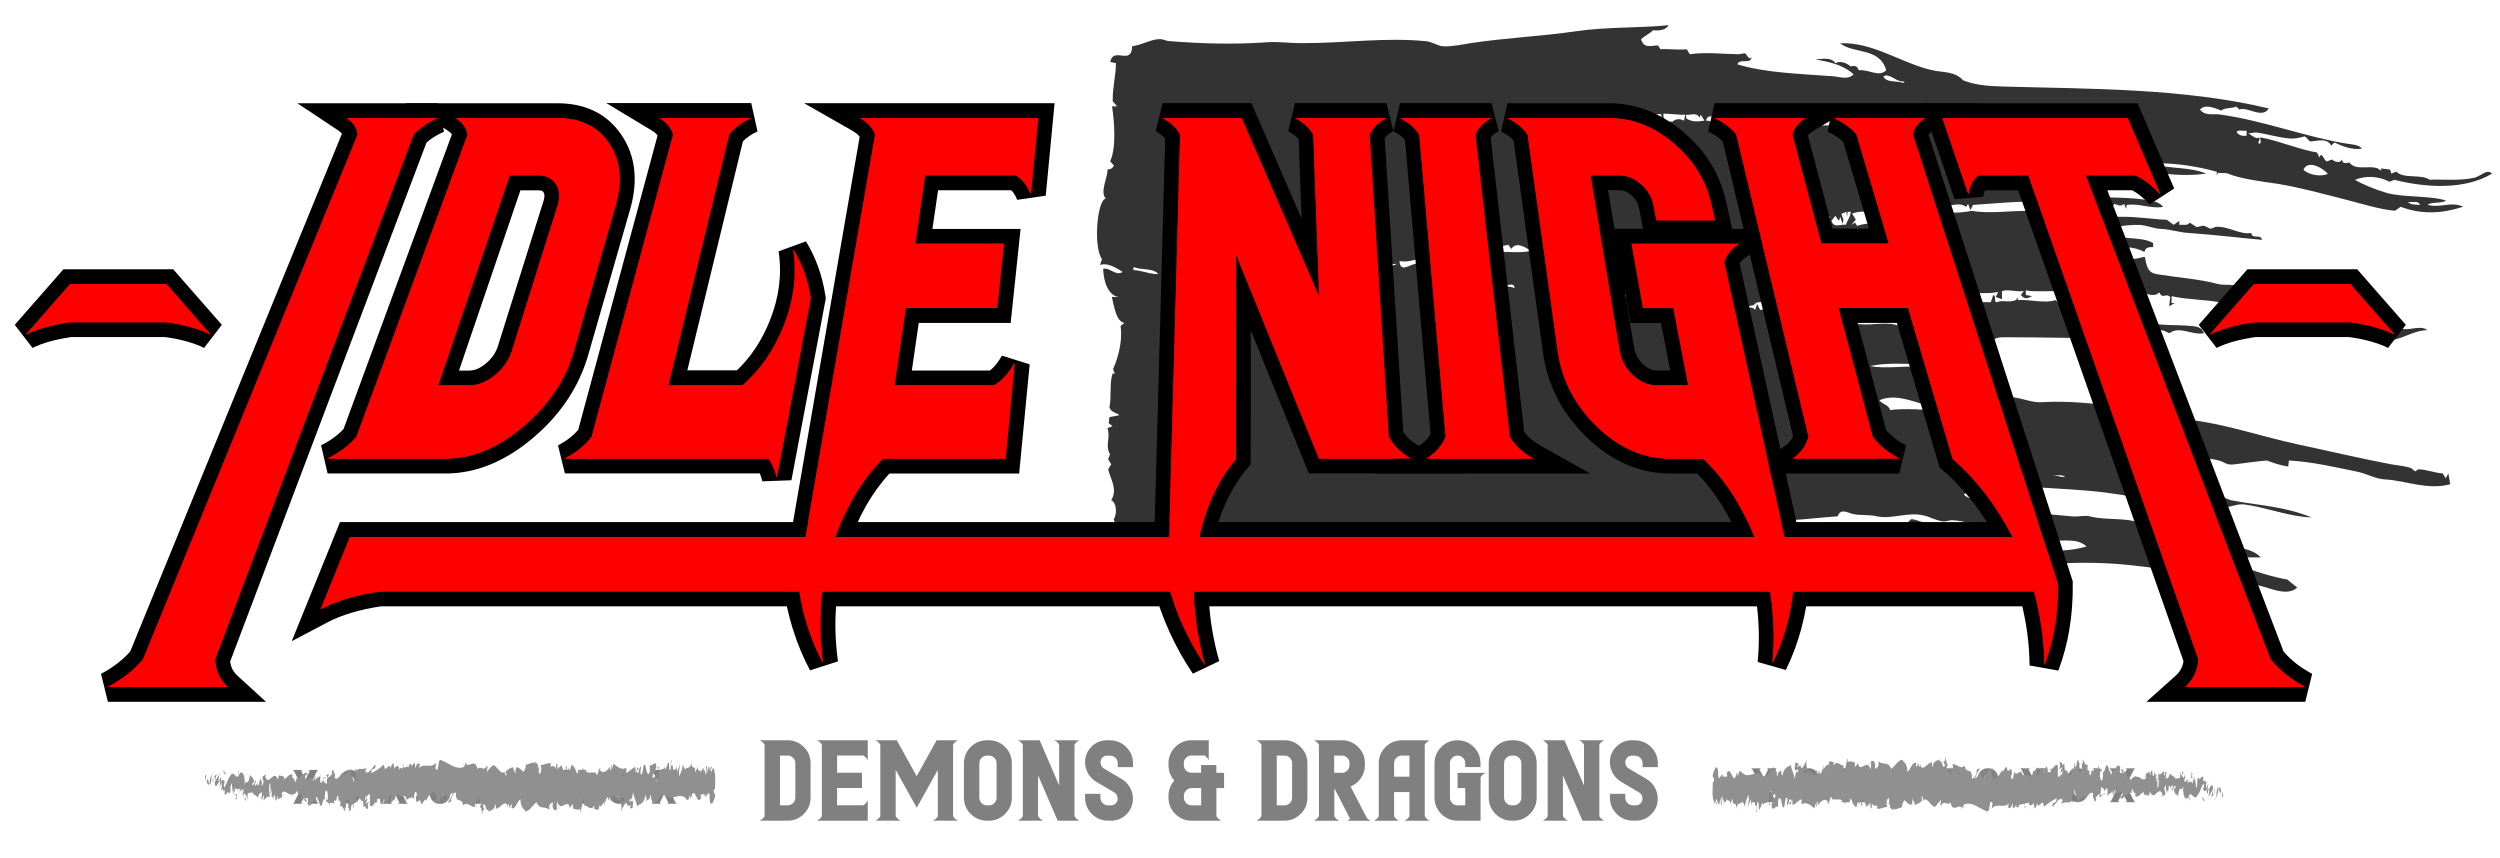 <?xml version="1.0" encoding="utf-8"?>
<!-- Generator: Adobe Illustrator 24.0.2, SVG Export Plug-In . SVG Version: 6.00 Build 0)  -->
<svg version="1.1" id="Layer_1" xmlns="http://www.w3.org/2000/svg" xmlns:xlink="http://www.w3.org/1999/xlink" x="0px" y="0px"
	 viewBox="0 0 300 103" style="enable-background:new 0 0 300 103;" xml:space="preserve">
<style type="text/css">
	.st0{fill-rule:evenodd;clip-rule:evenodd;fill:#333333;}
	.st1{fill:#808080;}
	.st2{fill:#909090;}
	.st3{fill:#FF0000;}
</style>
<g>
	<path class="st0" d="M132.24,31.09l-0.24,0.7c0.82-0.27,1.76,0.21,2.71,0.84c-0.78,0.56-1.61-0.61-2.33-0.36
		c0.04,1.61,0.68,3.25,1.87,3.36h-0.83c0.32,1.33,0.52,2.88,1.5,3.13l-0.45,0.35c0.28,2-0.39,4.01-0.9,5.19l0.23,0.6l-0.23-0.13
		c-0.48,0.83-0.16,2.96-0.44,4.09c0.18,0.67,0.83,0.59,1.19,0.97l-1.19,0.22l-0.08,0.73l0.45,0.36l-0.6,0.24
		c0.4,1.26-0.33,2,0.3,3.13l-0.22,0.61l0.37,0.59l-0.37,0.6c0.29,1.26,1.17,2.38,0.37,3.72c0.61,0.25,0.76,1.59,0.29,2.29l0.53,1.44
		c-0.57-0.54-1.86-0.21-2.4-0.6c0.2,1,0.91,0.92,1.42,1.19c-0.06,0.75-0.86,0.22-1.2,0.23l-0.3,1.34c0.83,0.56,1.63-0.3,2.41-0.12
		c0.54,0.12,0.95,0.86,1.59,0.96c0.53,0.08,0.91-0.46,1.41,0.11c0.42-0.25,0.74-0.31,1.06,0.14c1.06-0.09,2.79-0.02,3.67,0.59
		c2.99-0.16,5.82,0.63,8.71-0.13l0.37,0.35c0.27-0.19,0.65-0.24,1.05-0.22c-0.06,0.98-0.65,0.31-0.9,0.36l-0.89,0.36
		c-1.16,0.21-2.54,0.06-3.6,0.13c-1.45,0.06-3.15-0.47-4.58-0.24c-0.38,0.07-0.92-0.41-1.43-0.48c-0.52-0.06-1.04,0.2-1.35,0.11
		l-0.68-0.47c-0.7-0.22-1.42,0.12-2.1-0.13c1.9,1.72,4.34,2.29,6.9,2.78c2.08,0.37,4.22,0.76,6.38,0.96c1.59,0.14,3.21,0.26,4.95,0
		c1.97-0.3,3.9-0.68,5.93-1.2c2.66-0.7,5.34-1.26,7.79-1.69c0.68-0.12,1.3-0.64,1.96-0.72c1.24-0.16,2.69,0.12,3.75-0.49
		c0.45,0.88,1.1,0.3,1.95,0.49l0.67,0.47c0.57,0.3,1.26,0.3,1.88,0.49c0.93,0.29,1.89,0.77,2.85,0.98c1.6,0.27,3.23,0.29,4.8,0.36
		c1.69,0.04,3.55,0.43,5.24,0.47c2.16,0.06,4.85,0.5,6.68,0.13c-2.69-0.5-5.52-0.76-8.1-0.74c-0.55,0-1.43-0.06-1.94-0.21
		l-0.31-0.39c-1.13,0.74-2.86-0.13-4.04-0.34c-0.72,0.48-1.78,0.03-2.41-0.12c0.94-0.22,2.22-0.15,2.93,0.12
		c0.3-0.13,0.79-0.39,1.2-0.36l0.3,0.36l0.97-0.24c0.52,0.02,0.85,0.08,1.21,0.58l0.36-0.46c0.99,0.13,1.46,0.44,2.49,0.12
		c0.41,0.56,1.09,0.06,1.72,0.11l0.67,0.36l0.75-0.23c0.95,0.04,1.82,0.1,3,0.49l0.6-0.27c1.58,0.59,2.91,0.39,4.65,0.48
		c0.66,0.04,1.42,0.35,2.18,0.36c0.77,0.05,1.61-0.25,2.18,0c0.57,0.27,1.44,0.71,2.25,0.25l0.38,0.48l0.68-0.24
		c1.1,0.09,2.61,0.32,3.91,0.34c0.69,0.03,1.46,0.08,1.87-0.46c-1.38,0.08-2.29,0.23-3.46-0.48c-0.4,0.18-1.07,0.44-1.34-0.11
		c-0.44,0.71-1.12-0.21-1.65,0c-0.01-0.95,0.49-0.46,0.68-0.14c1.04-0.48,2.23-0.09,3.3-0.11c0.84-0.02,1.92,0.26,2.48-0.74
		c-0.75-0.38-2.43,0.44-2.63-1.31c1.89,0.39,4.16,0.51,5.7,1.8c0.95,0.02,2.3,0.04,3.46,0.14c0.63,0.03,1.76-0.79,1.64,0.47
		l0.15-0.73c4.12,0,8.46-0.78,12.75-0.95l0.31,0.37l0.37-0.48l0.9,0.24c2.05-0.83,4.61-0.66,7.06-0.48
		c-0.61,1.7-2.03-0.56-2.63,0.95c-0.66-0.47-0.59-0.22-1.43-0.35l-0.22,0.48c-0.53-0.37-1.19-0.24-1.5,0.23
		c-0.81,0.21-1.86-0.91-2.33,0c1.56,0.78,3.38,0.06,4.8,0.38c0.53-0.55,1.54-0.14,2.24-0.11l0.15-0.39l0.39,0.5
		c0.3-0.47,0.73-0.75,0.74-1.69c2.34-0.22,4.87-0.29,7.8-0.12c2.99,0.18,5.7,0.62,8.93,1.07c0.96,0.15,2.03,0.19,2.85,0.84
		c0.49-0.67,1.55,0.61,2.26,0c0.62,0.59,1.48,0.33,2.09,0.74c1.62-0.7,4.48,1.72,6.15,0.23l-1.2-0.97c-3.33-0.57-5.94-1.96-8.86-2.4
		c1.61-0.31,3.86-0.25,5.7-0.25c-2.01-2.04-5.9-0.78-8.48-1.17c0.09-0.83,0.9-0.23,1.28-0.38c-0.88-0.84-2.24-0.88-3.53-1.31
		l-0.08-0.63c-1.35-0.29-2.21,0.48-3.29,0.14l0.29-0.49c-2.07-1.1-4.55-0.53-6.68-1.08c-0.67-0.17-1.35,0.06-2.1,0
		c-3.31-0.32-7-0.55-10.43-1.22l-0.37-0.95c-0.77,0.03-1.74,0.18-2.25-0.47c0.57-0.49,1.18-0.25,1.79-0.36l0.45-0.35l0.3,0.22
		c0.58,0.04,1.45-0.16,2.25-0.22c1.35-0.13,2.5-0.24,4.2-0.13c2.62,0.18,5.34,0.28,7.96,0.61c4.89,0.63,9.92,1.99,14.25,1.79
		c0.85-0.04,1.63-0.45,2.41-0.36c2.64,0.33,5.47,1.49,8.1,1.56c-3.25-1.35-6.4-1.44-9.53-2.04c-0.47-0.08-0.94-0.4-1.43-0.47
		c-0.71-0.13-1.36,0-2.03-0.25c-0.61-0.23-1.7-0.52-2.32-0.95c-0.29,0.35-0.64,0.14-1.05,0.11l-0.9-1.55
		c-0.9-0.3-1.42-0.02-2.03,0.11c-0.38-0.58-0.14-0.78,0.08-1.69h0.89l-0.52-0.6c0.22-0.28,0.77-0.04,1.12-0.11l-0.07-0.5
		c0.92-0.8,2.37,0.31,3.22,0c0.68,1,2.23,0.75,3.45,1.11c0.69,0.18,0.91,0.58,1.8,0.47c1.21-0.14,2.87-0.39,3.98-0.47
		c0.86,0.34,1.73,0.61,2.55,0.72l0.08-0.72c2.89,0.16,5.39,0.78,8.1,1.32c1.19,0.22,2.29,0.91,3.45,0.95
		c2.41,0.12,5.07,1.32,7.81,0.58l-0.23-1.31l-0.3,0.6l-0.38-0.6c-0.88-0.02-1.99-0.49-2.92-0.48l-0.38,0.25l-0.45-0.38
		c-0.73-0.28-1.62-0.33-2.41-0.47c-3.61-0.68-7.55-1.62-11.25-2.4c-4.54-0.98-8.75-2.5-13.43-3c-1.35-1.38-3.37-0.86-5.33-1.09
		c-0.81-0.09-1.6-0.23-2.4-0.36c-3.14-0.47-6.44-0.79-9.53-0.61c-1.22,0.08-2.3-0.48-3.45-0.58c-0.79-0.11-1.57,0.33-2.18-0.36
		c0.2-0.54,0.69-0.6,1.13-0.73l-0.23-0.71l0.53-0.36c-1.37-0.18-2.56,0.21-4.2,0.12c-1.5-0.1-2.75,0.28-3.83-0.25l-0.45,0.36
		l-0.45-0.6l0.38-0.72c1.03-0.48,1.92,0.17,2.63-0.11c0.48-0.19,0.76-0.92,1.34-0.86l-0.58-0.22c0.36-0.7,0.98-0.18,1.5-0.24
		c0.65-0.07,1.3-0.46,2.02-0.72l-0.15-1.34c0.45-0.48,1.08-0.47,1.58-0.47c4.78-0.02,9.85,0.21,14.4,0
		c0.83-0.05,1.59-0.34,2.32-0.38l0.84,0.12c0.35-0.06,0.68-0.58,1.12-0.58c0.4-0.02,0.74,0.26,1.05,0.36c1.12-0.93,2.81,0.28,4.12,0
		c-0.26-0.8-0.96-0.8-1.42-0.86c-1.81-0.2-3.84,0.01-5.48-0.48c-0.99-0.29-1.82-0.86-2.77-0.94l-0.3-0.61
		c-1-0.65-2.59-0.06-3.67-0.36l-0.53-0.48l-0.29,0.36c-1.02-0.77-1.71-0.19-3-0.25l-0.3-0.36c-1.38,0.44-2.98-0.1-4.58,0l0.08-0.36
		l-0.3,0.36c-0.86,0.36-1.58-0.06-2.25,0.25c-0.48,0.03-0.03-0.74-0.45-0.85l-0.3,0.85c-1.24-0.02-2.24,0.03-3,0.23l-0.38-0.72
		c-0.49-0.23-0.56,0.39-1.05,0l0.75-0.59c1.31-0.16,3.11,0.16,4.57-0.14l-0.3,0.6l0.75,0.26v-0.97c0.71-0.26,1.7,0.13,2.63,0
		l-0.37,0.47c0.58,0.62,0.84,0.37,1.35,0.13l-0.75-0.13v-0.57c0.64,0.21,2.58,0.09,3.53,0.11l0.3,0.71l0.37-0.71
		c0.83,0.3,1.58-0.28,2.17,0l0.16,0.36c0.27-0.49,0.73-0.2,1.2-0.25l-0.14,0.73c0.71-0.35,1.49-1.74,2.24-0.59l-0.52,0.36l0.83,0.37
		l-0.09-0.73c0.38-0.14,0.33,0.24,0.39,0.36c0.54-0.99,1.61-0.04,2.09-0.85c0.23,0.57-0.66,1-0.29,1.8
		c0.17-0.53,0.64-0.58,0.53-1.55c0.41-0.02,0.86,1,1.2,0c0.45,0.44,1.71,0.69,2.02,0.11c0.47,0.94,0.84,0,1.34,0.6l-0.13,1.09
		l0.67-0.38h-0.38v-0.83c1.99,0.45,4.07,0.37,6.37,0.83l-0.22,1.08c0.35,0.15,0.52-0.38,0.37-0.71l0.72,0.08l0.11-0.08l0.02,0.08
		c1.32,0.19,2.55,0.78,3.59,0.39l0.15,0.6c0.54-0.29,1.36-0.44,1.5,0.48l0.38-0.73l0.46,0.5c0.6,0.16,1.65-0.09,2.09,0.58
		c3.09-0.02,6.38,1.26,9.75,2.06l0.53-0.24l0.6,0.36c1.56-0.27,2.77-1.2,4.28-1.2c-0.77-0.62-1.92,0-2.92-0.14
		c-0.3-0.03-0.61-0.23-1.06-0.37c-0.55-0.1-1.12-0.5-1.72-0.71c-0.62-0.21-1.28-0.11-1.88-0.23l-0.97-0.47
		c-1.88-0.51-3.79-0.94-5.77-1.35c-0.46-0.08-0.89-0.46-1.35-0.59c-1.97-0.58-4.17-0.65-6.23-1.08c-0.5-0.09-0.98-0.42-1.49-0.47
		c-0.58-0.08-1.18,0.02-1.73-0.13c-2.35-0.61-4.63-0.75-6.75-1.09c-1.21-0.19-1.71-0.14-2.03-2.16c-0.5-0.02-1.77,0.69-2.39-0.23
		c-0.8-0.21-1.67,0.84-2.18,0c-0.45,0.57-1.17,0.36-1.42-0.36c0.19-0.74,1.08-0.66,1.5-0.36c1.46-0.35,3.19-0.35,4.43,0.36
		c0.13-0.66,0.72-0.57,1.05-0.6v-0.47c-1.64-0.99-4.62-0.11-6.67-1.7c1.41-0.03,3.32-0.55,5.03-0.48c0.88,0.04,1.71,0.46,2.62,0.48
		c1.06,0.05,2.13,0.41,3.22,0.48c3.37,0.24,6.03,0.58,8.86,0.83c-0.12-0.77-1.2,0-1.28-0.83c-1.32,0.27-2.73-0.84-4.28-0.73
		l-0.6,0.24l-0.75-0.36c-0.35-0.06-0.68,0.18-0.98,0.12l-0.75-0.49l-0.38,0.25h-0.9v-0.47l-0.68,0.47l-0.82-0.61
		c-1.85-0.07-3.7-0.4-5.55-0.35c-1.67,0.05-3.71-0.74-5.26-0.6c-0.5,0.03-0.98,0.36-1.5,0.36c-0.92,0-1.95,0.13-2.62-0.36
		c-3.16-0.36-5.79,0.34-8.48-0.12c-1.38,0.3-2.86,0.21-4.13,0.23l-0.07-0.59l0.45,0.36l0.08-0.58c0.86,0.19,2.12-0.59,3,0.11
		l0.23-0.36l0.29,0.74l0.3-0.62c3.91-0.26,6.69-0.6,10.21-0.24l0.29,0.38c0.88,0.11,1.91-0.25,2.7-0.25l0.61,0.36
		c0.19-0.02,0.55-0.72,0.74,0.12l0.38-0.48c0.75,0.23,1.44,0.86,2.02,0c0.63,0.1,0.57,0.36,1.2,0l0.23,0.6l0.07-0.49
		c1.54-0.21,2.94,0.49,4.36,0.24c-0.41-0.6-1.3-0.74-2.03-0.84c-3.2-0.52-6.84-0.06-10.28-0.72l-0.45-0.6
		c-1.14,0.18-2.29-0.49-3.45-0.49c-0.9,0-1.9,0.58-2.55-0.13c0.8-1.69,2.86,0.25,4.06-0.95c-0.69-0.21-1.26,0.11-1.81-0.37
		c0.55-0.68,1.42-0.7,2.11-0.72c1.31-0.04,2.73,0.08,4.12,0.13c3.28,0.01,7.21,0.36,10.43,0.7c1.98,0.22,3.57,0.19,5.03,0
		c-1.89-0.83-4.45-0.56-6.68-1.19c2.23-0.21,5.43,0.25,7.95,0.96v0.48l0.15-0.37c0.25,0.12,0.79-0.05,1.2,0.12
		c1.48,0.61,3.99,0.94,5.85,1.2c2.82,0.46,5.41,1.19,8.33,1.93c2.18,0.56,4.05,1.16,5.85,1.32l0.68-0.48c2.51,0.96,4.98,0.82,7.5,0
		c-1.5-0.7-2.71,0.21-4.28-0.24c0.64-0.41,1.41-0.08,2.25-0.49c-1.78-0.63-5.32-0.37-7.2-0.95c-1.14-0.33-2.72-0.94-3.75-1.55
		c1.19-0.5,2.78-0.5,4.13,0.23l0.6-0.23c3.87,0.97,8.45,1.21,11.71-0.74c-0.59-0.63-1.33,0.3-2.1,0.48
		c-1.77,0.42-3.85,0.17-5.4,0.25c-0.95-0.72-3.09-0.06-3.98-0.97l-0.6,0.23l-0.15-0.48l-0.97-0.12c-0.33-0.1,0.06,0.23-0.16,0.23
		c-0.89-0.91-2.88,0.22-3.75-0.96c-0.43,0.06-0.77,0.25-0.9-0.36c-0.22,0.5-0.85,0.28-1.2,0l-0.59,0.23
		c-0.36-0.05-0.63-1.33-0.9-0.47l-0.3-0.61c-1.69-0.21-4.7-1.44-6.76-1.8c-0.18,0.12,0.21,0.75-0.15,0.74c-0.34,0,0.11-0.34,0-0.74
		c-0.47,0.28-0.9-0.32-1.35-0.47l0.9-0.13c1.14,0.13,2.67,0.6,4.05,0.73c0.65,0.05,1.23-0.09,1.8-0.25
		c0.33,0.06,0.42,0.53,0.75,0.61c0.95-0.09,1.94-0.44,2.47,0.49l0.38-0.37c1.05,0.5,2.19,0.91,3.3,0.74
		c-0.37-0.49-1.07-0.49-1.8-0.6c-4.74-0.75-10.02-2.77-15.15-3.49c-0.93-0.14-1.88,0.21-2.48-0.61c0.69-0.73,1.87-0.11,2.55,0.12
		c0.47-0.37,1.26-0.22,1.81-0.47l0.37,0.35c0.96-0.4,2.73,1.17,3.53-0.13c-10.35-2.46-21.51-2.33-31.96-2.63
		c-1.61-0.05-3.17-0.14-4.72-0.74c-1-1.12-2.45-0.92-3.68-1.21c-3.64-0.8-7.17-3.43-11.1-3.24c1.7,1.32,4.76,0.47,5.55,3.24
		c-0.94,0.89-1.99-0.13-3.3,0c-0.19-0.57-0.53-0.56-0.98-0.46c-0.41-0.4-1.31-0.74-1.8-0.38c-0.53-0.78-1.6-0.5-2.41-0.47
		c1.63,0.31,3.3,0.63,4.58,1.8c-0.71,0.71-1.64,0.29-2.47,0.23c-3.69-0.28-8.12-0.39-11.48-1.43c0.28-0.79,1.56,0.07,1.72-0.85
		c-0.35,0.44-0.58-0.39-0.82-0.48l-0.75,0.12c-1.76-0.02-4.02-0.29-5.86,0l-0.37-0.6c-1.24,0.11-2.2-0.08-3.15,0l-0.3-0.47
		c-0.82,0.04-1.71,0.42-2.03-0.74c0.45-0.41,1-0.63,1.43-1.07c0.52,0.06,1.55,0.06,1.87-0.61c-3.28,0.36-7.34,0.17-11.1,0.73
		c-4.22,0.61-8.53,0.8-12.68,1.43c-1.02,0.17-2.2,0.42-3.23,0.38c-0.72-0.05-1.38-0.56-2.1-0.62c-5-0.48-9.53,0.24-15,0.24
		c-1.34,0-2.7-0.21-4.05-0.11c-4.1,0.3-8.21,0.15-11.78-0.14c-0.34-0.01-0.71-0.24-1.05-0.24c-1.13,0-2.08,0.68-3.38,0.86
		c-0.06,2.4-2.26-0.04-2.63,1.89l0.68,0.13c0.04,1.34-0.42,2.84-0.38,4.58l0.52,0.61h-0.6c0.29,1.9,0.52,5-0.23,6.59l0.45,0.5
		c-0.13,0.31-0.38,0.5-0.75,0.47c-0.03,1.1-0.94,2.7-0.23,3.5C131.61,24.09,131.21,29.77,132.24,31.09z M288.95,24.22
		c0.56,0.13,1.13-0.22,1.49,0.36C289.89,24.56,289.27,24.61,288.95,24.22z M276.41,20.37c0.57-1.28,2.37-0.16,2.93,0.48
		C278.6,21.27,277.02,20.99,276.41,20.37z M268.39,15.81c0.25-0.27,0.82-0.04,1.2-0.13v0.61C269.07,16.34,268.61,16.25,268.39,15.81
		z M256.61,19.29c0.33-0.35,0.86-0.16,1.13,0.24L256.61,19.29z M256.39,14.24h0.96H256.39z M256.15,29.16l0.38-0.27L256.15,29.16z
		 M246.32,28.67l-0.36-0.12L246.32,28.67z M250.23,28.55c0.65-0.08,1.83-0.31,2.63,0.12C251.73,28.87,251.35,28.85,250.23,28.55z
		 M245.81,30.23c0.46-0.5,1.37-0.16,1.79,0.12l0.23-0.35c0.58-0.19,1.07-0.02,1.81,0c0.53,0,1.52-0.46,1.5,0.58l-0.37-0.47
		c-0.55,0.2-0.71,0.56-1.12,0l-0.31,0.47C248.42,30.36,246.76,30.93,245.81,30.23z M254.66,39.25h0.38H254.66z M254.06,39.48h0.3
		H254.06z M246.64,36.6l0.45-0.12L246.64,36.6z M245.51,39.37l0.52-0.13L245.51,39.37z M256.91,54.75h-0.38v-0.23l0.16-0.12
		L256.91,54.75z M257.58,54.64c0.33-0.04,0.52-0.21,0.75,0.11L258.04,55L257.58,54.64z M260.29,59.32c0.37-0.55,0.82-0.19,1.27,0
		c0.64-0.21,2.03,0.06,2.92,0.47c-0.75,0.93-2.14-0.12-3.15-0.12C260.88,59.68,260.49,59.93,260.29,59.32z M259.99,57.88l0.31,0.36
		L259.99,57.88z M257.29,57.52c0.49,0.27,1.72-0.13,2.4,0.47C259.21,57.79,257.7,58.23,257.29,57.52z M256.09,57.52l1.05,0.23
		L256.09,57.52z M255.11,54.51h1.12C255.87,54.59,255.4,55.03,255.11,54.51z M253.15,57.15l0.84,0.24L253.15,57.15z M250.6,57.28
		h1.21H250.6z M246.4,57.03h0.9l0.52,0.12c-0.2,0.11-0.41,0.11-0.75,0L246.4,57.03z M244.98,56.93l0.38,0.22L244.98,56.93z
		 M240.4,57.39l0.46-0.11L240.4,57.39z M238.82,57.28c0.39-0.13,0.55,0.04,0.83-0.14L238.82,57.28z M264.56,66.88l0.9,0.14
		C265.11,66.99,265.01,66.94,264.56,66.88z M243.19,65.09c0.81-1,2-0.29,3.07-0.22c1.46,0.06,3.04-0.3,4.13,0.71
		c-1.93,0.54-3.73,0.59-5.71,0.36C244.17,65.88,243.35,65.88,243.19,65.09z M197.87,13.54l-0.37,0.7l-0.23-0.59L197.87,13.54z
		 M199.37,14.24c-0.46,0.29-0.01,0.27-0.83,0l-0.08-0.47c0.42,0.03,0.56-0.21,0.91,0V14.24z M206.27,14.59
		c-0.46,0.49-0.93-0.18-1.57-0.12c0.34-0.91,0.91-0.32,1.49-0.35L206.27,14.59z M212.73,14.24c-0.2,1.1-1.31,0.86-1.87,0.48
		l-0.23,0.48c-0.43,0.05-1.06-0.74-1.5-0.48l-0.08,0.36l-0.08-0.36c-0.36-0.14-0.33,0.46-0.75,0.6c-0.62,0.22-1.35-0.33-1.79-1.19
		C208.39,13.92,210.26,14.19,212.73,14.24z M213.03,14.36l-0.15,0.72L213.03,14.36z M226.24,14.85c-3.53-0.34-6.99,0.63-10.44,0
		l-0.45,0.23c-0.53-0.23-0.64-0.09-1.27,0l-0.15-0.6c-0.32,0.6-0.35-0.02-0.75,0.12l0.75-0.36c0.89,0.04,2.1-0.13,3.22,0.24h1.65
		C220.47,14.44,224.18,13.6,226.24,14.85z M215.65,29.51h-0.38H215.65z M221.72,25.42h0.38c-0.15,0.86-0.36,0.88-0.6,1.56
		c-0.54-0.15-1.4,0.48-1.73-0.47l0.46-0.61l0.45,0.61l0.14-0.49l0.3,0.84l0.23-1.21l-0.15,0.72l-0.23-0.72l0.6-0.23l0.07,0.6
		L221.72,25.42z M220.53,25.42l0.37,0.36L220.53,25.42z M220.23,27.71h-0.38H220.23z M220.6,29.02c-0.71,0.41-1.5-0.25-2.25-0.12
		c-0.59-0.13,0.26-0.02,0.3-0.23C219.32,28.97,220.23,28.31,220.6,29.02z M217.83,27.95c0.3-0.24,1.21-0.24,1.72-0.24
		c-0.13,0.82-0.69,0.24-1.12,0.24H217.83z M217.98,28.89l-0.6,0.12L217.98,28.89z M217.22,26.37c0.69,0.21,1.59-0.31,1.95,0.14
		c0.21-0.06,0.11-0.65,0.45-0.49l-0.15,0.96c-0.52,0.12-0.81-0.15-1.12-0.38l-0.23,0.38L217.22,26.37z M228.25,9.91
		c-0.86-0.24-1.86,0.02-2.25-0.73c0.7-0.48,1.46,0.6,2.33,0.6C228.69,9.74,228.5,10.01,228.25,9.91z M229.08,26.02
		c-2.06,1.1-4.33,0.44-6.23,1.08l-0.23-0.38l-0.44,0.25l0.52-0.61l-0.45-0.72c1.38-0.55,3.02,0,4.05-0.23
		c0.58,0.8,1.56,0.23,2.56,0.36l0.07-0.36L229.08,26.02z M229.9,25.3c-0.21,0.06-0.11,0.63-0.45,0.48l-0.08-0.48H229.9z
		 M230.59,25.78l-0.53-0.13l0.23-0.72L230.59,25.78z M233.28,32.52c-3.99,0.92-7.94-1.17-11.7-1.8c0.31-0.94,1.39-0.68,2.18-0.6
		c0.93,0.08,1.89,0.5,2.25,0.24l0.3,0.47c0.29,0.13,0.12-0.51,0.45-0.35c0.55,0.66,1.3,0.27,1.95,0.48l0.75,0.5l0.45-0.14
		c0.29,0.07,0.64,0.6,0.97,0.6C231.5,31.9,232.51,31.9,233.28,32.52z M226.15,36.14l0.31-0.25l0.15,1.07l-0.37-0.11L226.15,36.14z
		 M226.61,36.14c0.24-0.21,1.25-0.62,1.2,0.58c-0.4,0.1-0.65-0.3-0.83,0.13l-0.15-0.61l-0.15,0.36L226.61,36.14z M228.93,35.63
		l-0.07,1.09h-0.46l-0.37-0.13l-0.16-0.71L228.93,35.63z M229.46,36.24v0.48l-0.52-0.13l0.52-0.97c0.34,0.02,0.76-0.11,0.83,0.36
		C230.06,36.18,229.83,36.32,229.46,36.24z M231.18,48.63c-0.17,0.74-0.87,0.48-1.35,0.48c-1.05,0-2.19-0.05-3.01,0.11
		c-0.22-0.73-0.94-0.65-1.28-1.2C227.34,47.27,229.19,48.04,231.18,48.63z M230.51,43.69c0.32,0.07,0.84-0.15,1.04,0.11
		L230.51,43.69z M224.43,43.93c1.77-0.44,4.53-0.25,5.93-0.23l-0.15,0.36C228.64,43.84,226.31,44.3,224.43,43.93z M235.39,36.47
		l-0.45-0.33h0.45V36.47z M235.09,43.22l0.36-0.24L235.09,43.22z M234.48,37.08l0.67-0.13L234.48,37.08z M232.45,36.6l-0.9-0.61
		v0.36l0.53-0.11c-0.1,0.69-1.34,0.56-1.72,0.36h0.67l0.38-0.61l-0.15-0.23l-0.83-0.12c1.04-0.03,2.57-0.6,3.45,0l-0.3,0.51
		c0.42-0.12,1.06-0.53,1.13,0.33C233.87,36.69,233.05,36.39,232.45,36.6z M231.71,43.69l0.67-0.25L231.71,43.69z M234.63,65.82
		l0.76-0.48c1.71-0.17,3.67,0.05,5.1,0.71c-1.66,0.36-3.85,0-5.33-0.11L234.63,65.82z M231.63,64.49l0.37-0.36v0.36H231.63z
		 M214.6,62.44c2.21-0.12,4.02-0.36,5.93-0.48c0.35-1.08,1.26-0.36,1.95-0.25c0.84,0.15,1.91,0.04,2.77,0.25
		c1.66,0.39,3.74-0.56,5.56-0.11c0.83,0.17,1.56,0.65,2.4,0.72c0.35,0.02,0.7-0.15,1.05-0.14c1.4,0.06,2.97,0.62,4.27,0.6
		c0.44,0,0.75-0.31,0.98,0.35c-1.39,0.41-4.25,0.38-6.3,0.25l-0.07-0.72c-0.5-0.08-0.96,0.06-1.5,0c-0.8-0.1-1.75-0.65-2.33-0.6
		l-0.6,0.6c0.76,0.72,2.04,0.59,2.71,1.44c-1.32,0.14-3.01-0.53-4.43-0.72c-0.65-0.08-1.31,0.26-1.73-0.25l-0.29,0.38
		c-1.43-0.02-2.5,0.08-3.98-0.12l-0.6-0.96C218.33,62.58,216.13,63.35,214.6,62.44z M222.78,44.18l0.67-0.12
		C223.23,44.21,223.12,44.08,222.78,44.18z M222.7,47.31l-0.3,0.1L222.7,47.31z M221.95,44.18l0.61,0.13L221.95,44.18z
		 M220.23,44.18l0.59,0.13L220.23,44.18z M219.4,38.05l0.38-0.12L219.4,38.05z M212.88,37.08v-0.74l0.82,0.25h0.75
		c0.31-0.56,0.98-0.19,1.35,0c1.65-0.48,3.59-0.09,5.41-0.25l0.22,0.38l0.76-0.25l-0.46,0.25l0.38,0.47c0.35-0.61,0.9,0.3,1.2-0.34
		l-0.97-0.5c0.31-0.38,0.92-0.21,1.35-0.11l0.08,0.84c0.24-1.41,1.3-0.8,2.25-1.09v0.97l-0.67-0.11l-0.08-0.38
		c-0.14,0.25-0.07,0.86-0.45,0.72l-0.14-0.47c-0.45,1.44,0.99,0.92,1.49,0.97c0.38,0,0.77,0.28,1.28,0.47
		c0.79,0.3,1.83,0.03,2.4,0.72c-0.77,0.94-1.88,0.11-2.85,0c-1.67-0.19-3.52,0.38-5.1-0.25l0.15-0.58
		c-0.52,0.22-1.31,0.05-1.95,0.12l-0.22-0.74h-0.68l-0.07,0.74c-0.33-0.31-0.33-1.1-0.9-0.74l-0.08-0.58l-0.3,0.58
		C216.09,36.82,214.86,37.85,212.88,37.08z M212.12,66.4c0.33,0.1,0.42-0.19,0.75-0.11v1.33h-0.45L212.12,66.4z M208.15,37.08
		l-0.3-0.48c0.54-0.13,0.78-0.13,1.27-0.36l0.3,0.61l1.05-0.25c0.45-0.63,1.35-0.21,2.11-0.25l0.15,0.84
		c-0.49-0.01-1.03-0.11-1.51,0l-0.37-0.72l-0.23,0.72c-0.5-0.65-1.38,0.05-1.95-0.47L208.15,37.08z M207.25,69.53
		c-0.06-0.92,0.37-0.28,0.67-0.61l-0.07,0.61H207.25z M203.49,35.99c1.39-0.23,2.79,0.08,4.21,0.15c0.06,1.15-1.18,1.02-1.57,0.33
		l-0.6,0.38C205.13,35.76,204.01,36.85,203.49,35.99z M202.37,14.24l-0.07-0.47c0.44,0.09,1.35-0.36,1.65,0.36l0.14-0.36l0.45,0.71
		C203.75,14.57,203.18,14.69,202.37,14.24z M202.22,35.76l0.97,0.39l0.23,0.1C202.8,35.97,202.37,36.46,202.22,35.76z M200.72,14.59
		h-1.05l-0.07-0.95c1.02,0,1.89,0.17,2.63,0.13l-0.15,0.71C201.57,14.21,201.09,14.25,200.72,14.59z M200.35,35.89l0.67,0.1
		L200.35,35.89z M199.52,35.89c0.31,0.08,0.26-0.39,0.6-0.26l0.08,0.36L199.52,35.89z M198.17,68.09l0.38,0.24L198.17,68.09z
		 M197.57,68.46l0.3-0.37L197.57,68.46z M197.12,35.52c0.57,0.34,1.89-0.39,2.33,0.37C198.37,36.01,197.75,36.03,197.12,35.52z
		 M195.25,14.13v-0.72l0.37,0.36c0.41-0.46,0.83-0.28,1.28-0.49l0.08,0.73C196.27,14.13,195.79,13.82,195.25,14.13z M194.8,35.28
		c0.48-0.05,0.64-0.11,0.97,0.24C195.4,35.49,194.92,35.89,194.8,35.28z M194.05,13.41l1.05,0.47c-0.39,0.04-0.74,0.1-1.05,0V13.41z
		 M193.9,13.41L193.67,14c-0.44-0.65-1.45,0.21-2.25-0.36c-0.27,0.28-0.59,0.09-1.06,0.23c-0.45-0.47-0.5-0.19-1.04-0.23
		c0.55-0.82,1.51-0.51,2.16-0.11C192.07,12.76,193.46,13.69,193.9,13.41z M193.6,35.52l0.37-0.36L193.6,35.52z M192.09,68.22
		c0.1-0.63,0.99-0.54,1.36-0.38v0.38C193.07,68.26,192.52,68.4,192.09,68.22z M190.75,35.16c0.87,0,1.74-0.18,2.63,0.12
		C192.7,35.6,191.34,35.76,190.75,35.16z M190.52,68.22l0.53-0.24L190.52,68.22z M188.04,34.92c0.98,0.16,1.84,0.19,2.63,0.11
		l-0.15,0.25C189.89,35.33,188.5,35.55,188.04,34.92z M187.37,34.92h0.52H187.37z M186.02,34.67l0.29,0.36l-0.29,0.14V34.67z
		 M162.01,32.4l-0.52,0.12L162.01,32.4z M172.89,31.09c-0.65-0.24-1.33,0.87-1.72,0C171.74,30.95,172.64,30.38,172.89,31.09z
		 M174.92,30.82c-0.42,0.59-1.42,0.39-1.88,0.13C173.47,30.37,174.23,31.04,174.92,30.82z M175.67,33.72h-0.45H175.67z M180.55,34.2
		c0.38,0.13,1.15-0.36,1.2,0.36C181.28,34.39,180.82,34.42,180.55,34.2z M180.24,65.82l0.75,0.12L180.24,65.82z M179.72,65.93
		l0.08-0.36v0.24l0.37,0.12H179.72z M179.49,34.08l0.9,0.23C180.06,34.5,179.63,34.35,179.49,34.08z M178.74,33.83l0.45,0.25
		L178.74,33.83z M177.62,33.47c0.38,0,0.64,0.17,0.83,0.48C178.17,33.75,177.64,34.45,177.62,33.47z M176.64,30.23
		c1.65-0.33,2.89-0.54,4.36-0.85l0.37,0.49c0.49-0.9,1.74-0.24,2.26,0.24c-2.03,0.46-3.76-0.34-5.25,0.6
		C177.87,30.17,177.19,30.85,176.64,30.23z M174.09,63.88c0.64-0.11,1.42-0.13,1.95-0.71l0.53,0.48l-0.6,0.12l-0.15,0.59
		C175.3,63.77,174.66,64.49,174.09,63.88z M172.07,63.39c1.14,0,2.28-0.82,3.45-0.35c-1.16,0.5-2.39,0.32-3.37,1.19L172.07,63.39z
		 M170.34,64.97l0.23-0.74L170.34,64.97z M168.24,64.6l0.38-0.72c1.22,0.09,2.13-0.48,3.37-0.48l-0.15,1.35h-0.38l-0.07-0.72
		l-0.45,0.72l-0.3-0.61c-0.33,0.06-0.73,0.04-0.75,0.61l-0.75,0.13l-0.45-0.84l0.08,0.72L168.24,64.6z M167.94,64.13l0.07-0.25h0.46
		L167.94,64.13z M167.94,31.32c1.32,0.26,2.05-0.42,2.93-0.22l-0.07,0.45c-0.33,0.13-0.7,0.05-1.05,0.13
		C169.07,31.82,168.02,32.73,167.94,31.32z M167.64,31.67c-0.42,0.13-0.71,0.44-0.97,0H167.64z M164.34,65.57
		c-0.33,0.16-0.31-0.02-0.53-0.24c-0.22,0.3-0.22,0.34-0.6,0.24v-0.71c1.26-0.27,2.96-0.91,4.2-0.63c-0.36,0.41-0.85-0.03-1.05,0.74
		l0.53,0.22c-0.93-0.02-1.31,0.09-2.11,0.25c-0.18,0.19-0.1,0.79-0.45,0.73V65.57z M163.13,66.53l1.05-0.36
		C164.05,66.86,163.5,66.23,163.13,66.53z M161.86,65.82l0.6-0.11L161.86,65.82z M161.11,65.2c0.7-0.44,1.35-0.37,2.02-0.22
		C162.57,65.29,161.53,65.73,161.11,65.2z M157.13,66.53c0.53-0.16,1.17-0.15,1.35-0.82l0.15,0.47c0.29-1.1,1.41-0.66,2.26-1.09
		c0.07,0.48-0.17,0.68,0.29,0.84C160.09,66.29,158.15,66.73,157.13,66.53z M135.98,32.4l0.08-0.38c0.65,0.43,2.26,0.08,2.93,0.85
		C138.2,32.98,137.08,32.46,135.98,32.4z M135.37,32.02l0.45,0.25L135.37,32.02z M133.88,9.79l0.37,0.13L133.88,9.79z"/>
	<g>
		<path class="st1" d="M97.27,95.72c0,0.76-0.27,1.41-0.81,1.95c-0.54,0.54-1.19,0.81-1.95,0.81h-3.35
			c0.28-0.14,0.48-0.32,0.59-0.54v-8.57c-0.12-0.22-0.31-0.4-0.59-0.54h3.35c0.76,0,1.41,0.27,1.95,0.81
			c0.54,0.54,0.81,1.19,0.81,1.95V95.72z M93.6,96.64h0.92c0.25,0,0.47-0.09,0.65-0.27c0.18-0.18,0.27-0.39,0.27-0.65v-4.13
			c0-0.25-0.09-0.47-0.27-0.65c-0.18-0.18-0.4-0.27-0.65-0.27H93.6V96.64z"/>
		<path class="st1" d="M104.13,98.48h-6.1c0.28-0.14,0.48-0.32,0.59-0.54v-8.57c-0.12-0.22-0.31-0.4-0.59-0.54h6.1v2.42
			c-0.14-0.28-0.32-0.47-0.54-0.59h-3.14v2.07h2.99v1.83h-2.99v2.07h3.14c0.22-0.11,0.4-0.31,0.54-0.59V98.48z"/>
		<path class="st1" d="M111.95,98.48c0.28-0.14,0.48-0.32,0.59-0.54v-5.56l-2.53,4.55l-2.53-4.55v5.56c0.12,0.22,0.31,0.4,0.59,0.54
			h-3.02c0.28-0.14,0.48-0.32,0.59-0.54v-8.57c-0.12-0.22-0.31-0.4-0.59-0.54h2.56l2.39,4.31l2.4-4.31h2.56
			c-0.28,0.14-0.48,0.32-0.59,0.54v8.57c0.12,0.22,0.31,0.4,0.59,0.54H111.95z"/>
		<path class="st1" d="M118.43,98.48c-0.76,0-1.41-0.27-1.95-0.81c-0.54-0.54-0.81-1.19-0.81-1.95v-4.13c0-0.76,0.27-1.41,0.81-1.95
			c0.54-0.54,1.19-0.81,1.95-0.81h0.23c0.76,0,1.41,0.27,1.95,0.81c0.54,0.54,0.81,1.19,0.81,1.95v4.13c0,0.76-0.27,1.41-0.81,1.95
			c-0.54,0.54-1.19,0.81-1.95,0.81H118.43z M117.52,95.72c0,0.25,0.09,0.47,0.27,0.65c0.18,0.18,0.4,0.27,0.65,0.27h0.23
			c0.26,0,0.47-0.09,0.65-0.27c0.18-0.18,0.27-0.39,0.27-0.65v-4.13c0-0.25-0.09-0.47-0.27-0.65c-0.18-0.18-0.4-0.27-0.65-0.27
			h-0.23c-0.25,0-0.47,0.09-0.65,0.27c-0.18,0.18-0.27,0.4-0.27,0.65V95.72z"/>
		<path class="st1" d="M124.58,97.94c0.12,0.22,0.31,0.4,0.59,0.54h-3.02c0.28-0.14,0.48-0.32,0.59-0.54v-8.57
			c-0.12-0.22-0.31-0.4-0.59-0.54h2.61l2.34,5.43v-4.89c-0.11-0.22-0.31-0.4-0.59-0.54h3.02c-0.28,0.14-0.48,0.32-0.59,0.54v8.57
			c0.12,0.22,0.31,0.4,0.59,0.54h-2.61l-2.35-5.43V97.94z"/>
		<path class="st1" d="M133.2,88.84c0.76,0,1.41,0.27,1.95,0.81c0.54,0.54,0.81,1.19,0.81,1.95v0.46h-1.83v-0.46
			c0-0.25-0.09-0.47-0.27-0.65c-0.18-0.18-0.4-0.27-0.65-0.27h-0.36c-0.22,0-0.41,0.08-0.56,0.23c-0.15,0.15-0.23,0.34-0.23,0.55
			c0,0.35,0.15,0.62,0.45,0.79l2.09,1.23c0.42,0.25,0.75,0.58,0.99,1c0.24,0.43,0.36,0.88,0.36,1.37c0,0.73-0.26,1.35-0.77,1.86
			c-0.51,0.51-1.13,0.77-1.85,0.77h-0.36c-0.76,0-1.41-0.27-1.95-0.81c-0.54-0.54-0.81-1.19-0.81-1.95v-0.46h1.84v0.46
			c0,0.25,0.09,0.47,0.27,0.65c0.18,0.18,0.4,0.27,0.65,0.27h0.36c0.22,0,0.4-0.08,0.55-0.23c0.16-0.15,0.24-0.34,0.24-0.56
			c0-0.35-0.15-0.61-0.46-0.79l-2.09-1.23c-0.42-0.25-0.75-0.58-1-1.01c-0.24-0.42-0.36-0.88-0.36-1.37c0-0.72,0.26-1.34,0.77-1.85
			c0.51-0.51,1.13-0.77,1.86-0.77H133.2z"/>
		<path class="st1" d="M145.97,92.74h0.92v1.83h-0.92v3.37c0.12,0.22,0.31,0.4,0.59,0.54h-3.58c-0.76,0-1.41-0.27-1.95-0.81
			c-0.54-0.54-0.81-1.19-0.81-1.95V95.5c0-0.7,0.23-1.31,0.7-1.84c-0.47-0.52-0.7-1.14-0.7-1.84v-0.23c0-0.76,0.27-1.41,0.81-1.95
			c0.54-0.54,1.19-0.81,1.95-0.81h2.07v2.4c-0.14-0.27-0.31-0.46-0.5-0.57h-1.57c-0.25,0-0.47,0.09-0.65,0.27
			c-0.18,0.18-0.27,0.4-0.27,0.65v0.23c0,0.26,0.09,0.47,0.27,0.65c0.18,0.18,0.4,0.27,0.65,0.27h1.15v-0.92h1.83V92.74z
			 M144.14,94.57h-1.15c-0.25,0-0.47,0.09-0.65,0.27c-0.18,0.18-0.27,0.4-0.27,0.65v0.23c0,0.25,0.09,0.47,0.27,0.65
			c0.18,0.18,0.4,0.27,0.65,0.27h1.15V94.57z"/>
		<path class="st1" d="M156.89,95.72c0,0.76-0.27,1.41-0.81,1.95c-0.54,0.54-1.19,0.81-1.95,0.81h-3.35
			c0.28-0.14,0.48-0.32,0.59-0.54v-8.57c-0.12-0.22-0.31-0.4-0.59-0.54h3.35c0.76,0,1.41,0.27,1.95,0.81
			c0.54,0.54,0.81,1.19,0.81,1.95V95.72z M153.21,96.64h0.92c0.25,0,0.47-0.09,0.65-0.27c0.18-0.18,0.27-0.39,0.27-0.65v-4.13
			c0-0.25-0.09-0.47-0.27-0.65c-0.18-0.18-0.4-0.27-0.65-0.27h-0.92V96.64z"/>
		<path class="st1" d="M157.68,98.48c0.28-0.14,0.48-0.32,0.59-0.54v-8.57c-0.12-0.22-0.31-0.4-0.59-0.54h3.35
			c0.76,0,1.41,0.27,1.95,0.81c0.54,0.54,0.81,1.19,0.81,1.95v0.23c0,0.57-0.16,1.09-0.48,1.56c-0.31,0.46-0.73,0.79-1.24,1
			l1.93,3.74c0.09,0.13,0.25,0.25,0.48,0.37h-2.82c0.16-0.08,0.27-0.16,0.35-0.23l-1.89-3.67v3.36c0.12,0.22,0.31,0.4,0.59,0.54
			H157.68z M160.1,92.74h0.92c0.25,0,0.47-0.09,0.65-0.27c0.18-0.18,0.27-0.4,0.27-0.65v-0.23c0-0.25-0.09-0.47-0.27-0.65
			c-0.18-0.18-0.4-0.27-0.65-0.27h-0.92V92.74z"/>
		<path class="st1" d="M171.56,88.84c-0.28,0.14-0.48,0.32-0.59,0.54v8.57c0.12,0.22,0.31,0.4,0.59,0.54h-3.02
			c0.27-0.14,0.47-0.32,0.59-0.54v-2.9h-1.84v2.9c0.12,0.22,0.31,0.4,0.59,0.54h-3.02c0.28-0.14,0.48-0.32,0.59-0.54v-6.35
			c0-0.76,0.27-1.41,0.81-1.95c0.54-0.54,1.19-0.81,1.95-0.81H171.56z M169.13,90.67h-0.92c-0.26,0-0.47,0.09-0.65,0.27
			c-0.18,0.18-0.27,0.4-0.27,0.65v1.61h1.84V90.67z"/>
		<path class="st1" d="M174.9,98.48c-0.76,0-1.41-0.27-1.95-0.81c-0.54-0.54-0.81-1.19-0.81-1.95v-4.13c0-0.76,0.27-1.41,0.81-1.95
			c0.54-0.54,1.19-0.81,1.95-0.81c0.76,0,1.41,0.27,1.95,0.81c0.54,0.54,0.81,1.19,0.81,1.95v0.46h-1.83v-0.46
			c0-0.25-0.09-0.47-0.27-0.65c-0.18-0.18-0.4-0.27-0.65-0.27c-0.25,0-0.47,0.09-0.65,0.27c-0.18,0.18-0.27,0.4-0.27,0.65v4.13
			c0,0.25,0.09,0.47,0.27,0.65c0.18,0.18,0.39,0.27,0.65,0.27h0.92v-2.07h-0.92v-1.83h3.35c-0.28,0.14-0.48,0.32-0.59,0.54v5.2
			H174.9z"/>
		<path class="st1" d="M181.41,98.48c-0.76,0-1.41-0.27-1.95-0.81c-0.54-0.54-0.81-1.19-0.81-1.95v-4.13c0-0.76,0.27-1.41,0.81-1.95
			c0.54-0.54,1.19-0.81,1.95-0.81h0.23c0.76,0,1.41,0.27,1.95,0.81c0.54,0.54,0.81,1.19,0.81,1.95v4.13c0,0.76-0.27,1.41-0.81,1.95
			c-0.54,0.54-1.19,0.81-1.95,0.81H181.41z M180.49,95.72c0,0.25,0.09,0.47,0.27,0.65c0.18,0.18,0.39,0.27,0.65,0.27h0.23
			c0.26,0,0.47-0.09,0.65-0.27c0.18-0.18,0.27-0.39,0.27-0.65v-4.13c0-0.25-0.09-0.47-0.27-0.65c-0.18-0.18-0.4-0.27-0.65-0.27
			h-0.23c-0.25,0-0.47,0.09-0.65,0.27c-0.18,0.18-0.27,0.4-0.27,0.65V95.72z"/>
		<path class="st1" d="M187.56,97.94c0.12,0.22,0.31,0.4,0.59,0.54h-3.02c0.28-0.14,0.48-0.32,0.59-0.54v-8.57
			c-0.12-0.22-0.31-0.4-0.59-0.54h2.61l2.34,5.43v-4.89c-0.11-0.22-0.31-0.4-0.59-0.54h3.02c-0.28,0.14-0.48,0.32-0.59,0.54v8.57
			c0.12,0.22,0.31,0.4,0.59,0.54h-2.61l-2.35-5.43V97.94z"/>
		<path class="st1" d="M196.18,88.84c0.76,0,1.41,0.27,1.95,0.81c0.54,0.54,0.81,1.19,0.81,1.95v0.46h-1.83v-0.46
			c0-0.25-0.09-0.47-0.27-0.65c-0.18-0.18-0.4-0.27-0.65-0.27h-0.36c-0.22,0-0.41,0.08-0.56,0.23c-0.15,0.15-0.23,0.34-0.23,0.55
			c0,0.35,0.15,0.62,0.45,0.79l2.09,1.23c0.42,0.25,0.75,0.58,0.99,1c0.24,0.43,0.36,0.88,0.36,1.37c0,0.73-0.26,1.35-0.77,1.86
			c-0.51,0.51-1.13,0.77-1.85,0.77h-0.36c-0.76,0-1.41-0.27-1.95-0.81c-0.54-0.54-0.81-1.19-0.81-1.95v-0.46h1.84v0.46
			c0,0.25,0.09,0.47,0.27,0.65c0.18,0.18,0.4,0.27,0.65,0.27h0.36c0.22,0,0.4-0.08,0.55-0.23c0.16-0.15,0.24-0.34,0.24-0.56
			c0-0.35-0.15-0.61-0.46-0.79l-2.09-1.23c-0.42-0.25-0.75-0.58-1-1.01c-0.24-0.42-0.36-0.88-0.36-1.37c0-0.72,0.26-1.34,0.77-1.85
			c0.51-0.51,1.13-0.77,1.86-0.77H196.18z"/>
	</g>
	<g>
		<g>
			<path class="st1" d="M213.22,92.2c-0.08,0.04-0.13,0.08-0.16,0.11l-0.96,1.92l0.96,1.92c0.03,0.03,0.09,0.07,0.16,0.11H212
				c0.08-0.04,0.14-0.08,0.18-0.12l-0.52-1.04l-0.52,1.04c0.04,0.04,0.1,0.08,0.18,0.12h-1.21c0.08-0.04,0.13-0.08,0.16-0.11
				l0.96-1.92l-0.96-1.92c-0.03-0.03-0.09-0.07-0.16-0.11h1.21c-0.08,0.04-0.14,0.08-0.18,0.12l0.52,1.04l0.52-1.04
				c-0.04-0.04-0.1-0.08-0.18-0.12H213.22z"/>
			<path class="st1" d="M216.99,96.25c-0.32,0-0.59-0.11-0.82-0.34s-0.34-0.5-0.34-0.82v-1.74c0-0.32,0.11-0.59,0.34-0.82
				c0.23-0.23,0.5-0.34,0.82-0.34h0.1c0.32,0,0.59,0.11,0.82,0.34c0.23,0.23,0.34,0.5,0.34,0.82v1.74c0,0.32-0.11,0.59-0.34,0.82
				s-0.5,0.34-0.82,0.34H216.99z M216.61,95.09c0,0.11,0.04,0.2,0.11,0.27c0.08,0.08,0.17,0.11,0.27,0.11h0.1
				c0.11,0,0.2-0.04,0.27-0.11c0.08-0.08,0.11-0.17,0.11-0.27v-1.74c0-0.11-0.04-0.2-0.11-0.27c-0.08-0.08-0.17-0.11-0.27-0.11h-0.1
				c-0.11,0-0.2,0.04-0.27,0.11c-0.08,0.08-0.11,0.17-0.11,0.27V95.09z"/>
			<path class="st1" d="M223.98,92.2c-0.08,0.04-0.13,0.08-0.16,0.11l-0.96,1.92l0.96,1.92c0.03,0.03,0.09,0.07,0.16,0.11h-1.21
				c0.08-0.04,0.14-0.08,0.18-0.12l-0.52-1.04l-0.52,1.04c0.04,0.04,0.09,0.08,0.18,0.12h-1.21c0.08-0.04,0.13-0.08,0.16-0.11
				l0.96-1.92l-0.96-1.92c-0.03-0.03-0.09-0.07-0.16-0.11h1.21c-0.08,0.04-0.14,0.08-0.18,0.12l0.52,1.04l0.52-1.04
				c-0.04-0.04-0.09-0.08-0.18-0.12H223.98z"/>
			<path class="st1" d="M227.75,96.25c-0.32,0-0.59-0.11-0.82-0.34s-0.34-0.5-0.34-0.82v-1.74c0-0.32,0.11-0.59,0.34-0.82
				c0.23-0.23,0.5-0.34,0.82-0.34h0.1c0.32,0,0.59,0.11,0.82,0.34c0.23,0.23,0.34,0.5,0.34,0.82v1.74c0,0.32-0.11,0.59-0.34,0.82
				s-0.5,0.34-0.82,0.34H227.75z M227.37,95.09c0,0.11,0.04,0.2,0.11,0.27c0.08,0.08,0.17,0.11,0.27,0.11h0.1
				c0.11,0,0.2-0.04,0.27-0.11c0.08-0.08,0.11-0.17,0.11-0.27v-1.74c0-0.11-0.04-0.2-0.11-0.27c-0.08-0.08-0.17-0.11-0.27-0.11h-0.1
				c-0.11,0-0.2,0.04-0.27,0.11c-0.08,0.08-0.11,0.17-0.11,0.27V95.09z"/>
			<path class="st1" d="M234.73,92.2c-0.08,0.04-0.13,0.08-0.16,0.11l-0.96,1.92l0.96,1.92c0.03,0.03,0.09,0.07,0.16,0.11h-1.21
				c0.08-0.04,0.14-0.08,0.18-0.12l-0.52-1.04l-0.52,1.04c0.04,0.04,0.1,0.08,0.18,0.12h-1.21c0.08-0.04,0.13-0.08,0.16-0.11
				l0.96-1.92l-0.96-1.92c-0.03-0.03-0.09-0.07-0.16-0.11h1.21c-0.08,0.04-0.14,0.08-0.18,0.12l0.52,1.04l0.52-1.04
				c-0.04-0.04-0.1-0.08-0.18-0.12H234.73z"/>
			<path class="st1" d="M238.51,96.25c-0.32,0-0.59-0.11-0.82-0.34c-0.23-0.23-0.34-0.5-0.34-0.82v-1.74c0-0.32,0.11-0.59,0.34-0.82
				c0.23-0.23,0.5-0.34,0.82-0.34h0.1c0.32,0,0.59,0.11,0.82,0.34c0.23,0.23,0.34,0.5,0.34,0.82v1.74c0,0.32-0.11,0.59-0.34,0.82
				s-0.5,0.34-0.82,0.34H238.51z M238.12,95.09c0,0.11,0.04,0.2,0.11,0.27c0.08,0.08,0.17,0.11,0.27,0.11h0.1
				c0.11,0,0.2-0.04,0.27-0.11c0.08-0.08,0.11-0.17,0.11-0.27v-1.74c0-0.11-0.04-0.2-0.11-0.27c-0.08-0.08-0.17-0.11-0.27-0.11h-0.1
				c-0.11,0-0.2,0.04-0.27,0.11c-0.08,0.08-0.11,0.17-0.11,0.27V95.09z"/>
			<path class="st1" d="M245.49,92.2c-0.08,0.04-0.13,0.08-0.16,0.11l-0.96,1.92l0.96,1.92c0.03,0.03,0.09,0.07,0.16,0.11h-1.21
				c0.08-0.04,0.14-0.08,0.18-0.12l-0.52-1.04l-0.52,1.04c0.04,0.04,0.1,0.08,0.18,0.12h-1.21c0.08-0.04,0.13-0.08,0.16-0.11
				l0.96-1.92l-0.96-1.92c-0.03-0.03-0.09-0.07-0.16-0.11h1.21c-0.08,0.04-0.14,0.08-0.18,0.12l0.52,1.04l0.52-1.04
				c-0.04-0.04-0.1-0.08-0.18-0.12H245.49z"/>
			<path class="st1" d="M249.27,96.25c-0.32,0-0.59-0.11-0.82-0.34s-0.34-0.5-0.34-0.82v-1.74c0-0.32,0.11-0.59,0.34-0.82
				c0.23-0.23,0.5-0.34,0.82-0.34h0.1c0.32,0,0.59,0.11,0.82,0.34c0.23,0.23,0.34,0.5,0.34,0.82v1.74c0,0.32-0.11,0.59-0.34,0.82
				c-0.23,0.23-0.5,0.34-0.82,0.34H249.27z M248.88,95.09c0,0.11,0.04,0.2,0.11,0.27c0.08,0.08,0.17,0.11,0.27,0.11h0.1
				c0.11,0,0.2-0.04,0.27-0.11c0.08-0.08,0.11-0.17,0.11-0.27v-1.74c0-0.11-0.04-0.2-0.11-0.27c-0.08-0.08-0.17-0.11-0.27-0.11h-0.1
				c-0.11,0-0.2,0.04-0.27,0.11c-0.08,0.08-0.11,0.17-0.11,0.27V95.09z"/>
			<path class="st1" d="M256.25,92.2c-0.08,0.04-0.13,0.08-0.16,0.11l-0.96,1.92l0.96,1.92c0.03,0.03,0.09,0.07,0.16,0.11h-1.21
				c0.08-0.04,0.14-0.08,0.18-0.12l-0.52-1.04l-0.52,1.04c0.04,0.04,0.1,0.08,0.18,0.12h-1.21c0.08-0.04,0.13-0.08,0.16-0.11
				l0.96-1.92l-0.96-1.92c-0.03-0.03-0.09-0.07-0.16-0.11h1.21c-0.08,0.04-0.14,0.08-0.18,0.12l0.52,1.04l0.52-1.04
				c-0.04-0.04-0.1-0.08-0.18-0.12H256.25z"/>
		</g>
		<g>
			<g>
				<g>
					<g>
						<g>
							<path class="st2" d="M266.74,95.56c0.03-0.17,0.01-0.56-0.07-0.49l-0.06,0.66L266.74,95.56z"/>
							<path class="st2" d="M266.14,94.34c-0.1,0.32-0.22,0.88-0.16,1.49c0.1-0.64,0.13-0.37,0.24-1.13
								c0.09-0.08,0.15,0.21,0.14,0.46c0.03-0.17,0.14,0.15,0.19-0.27c-0.12-0.51-0.26-0.53-0.41-0.11
								C266.1,94.63,266.14,94.46,266.14,94.34z"/>
							<path class="st2" d="M257.47,93.3l0.06,0.08C257.51,93.34,257.49,93.31,257.47,93.3z"/>
							<path class="st2" d="M252.09,92.94c0.04-0.02,0.06-0.08,0.06-0.14C252.12,92.84,252.08,92.88,252.09,92.94z"/>
							<path class="st2" d="M251.18,92.21c0.02,0.02,0.04,0.03,0.05,0.04C251.21,92.19,251.19,92.16,251.18,92.21z"/>
							<path class="st2" d="M257.47,93.3l-0.14-0.21C257.31,93.31,257.4,93.26,257.47,93.3z"/>
							<path class="st2" d="M264.95,95.93c0.03-0.03,0.06-0.09,0.08-0.17c-0.02,0.03-0.05,0.05-0.07,0.07
								C264.95,95.86,264.95,95.9,264.95,95.93z"/>
							<path class="st2" d="M259.84,92.77l0.04,0c0.01-0.08,0.02-0.17,0.04-0.27L259.84,92.77z"/>
							<path class="st2" d="M261.66,92.67c-0.04-0.02-0.06,0.54-0.07,0.78c0.02-0.23,0.05-0.34,0.09-0.39
								C261.68,92.96,261.67,92.83,261.66,92.67z"/>
							<path class="st2" d="M264.54,93.65l0.05-0.08C264.58,93.6,264.55,93.62,264.54,93.65z"/>
							<path class="st2" d="M258.54,92.65c0-0.08-0.01-0.16-0.02-0.2C258.52,92.51,258.53,92.58,258.54,92.65z"/>
							<path class="st2" d="M207.68,96.87c0-0.04,0-0.07,0-0.1C207.67,96.83,207.67,96.87,207.68,96.87z"/>
							<path class="st2" d="M205.57,94.09l0.03-0.03c0-0.11,0.01-0.21,0.01-0.31L205.57,94.09z"/>
							<path class="st2" d="M249.5,91.49c0,0.01,0,0.01,0.01,0.01C249.55,91.44,249.52,91.45,249.5,91.49z"/>
							<path class="st2" d="M234.08,91.91c0.17,0.5-0.28,0.65-0.02,1.2C234.03,92.89,234.3,92.23,234.08,91.91z"/>
							<path class="st2" d="M264.9,95.86c-0.02,0.01-0.05,0.01-0.07,0.01C264.86,95.88,264.88,95.88,264.9,95.86z"/>
							<path class="st2" d="M234.06,93.11C234.06,93.11,234.06,93.11,234.06,93.11l0.03,0.06
								C234.08,93.14,234.07,93.13,234.06,93.11z"/>
							<path class="st2" d="M245.63,91.83c0.01,0.1,0.02,0.17,0.04,0.25C245.67,92.02,245.66,91.95,245.63,91.83z"/>
							<path class="st2" d="M248.51,92.63l-0.07-0.08C248.47,92.6,248.49,92.62,248.51,92.63z"/>
							<path class="st2" d="M244.13,92.62c-0.04-0.04-0.05-0.12-0.1-0.04c0,0.03,0.01,0.05,0.02,0.07
								C244.06,92.57,244.09,92.53,244.13,92.62z"/>
							<path class="st2" d="M242.57,92.63c0.01,0.04,0.02,0.08,0.03,0.11c0.02-0.01,0.03-0.02,0.05-0.03L242.57,92.63z"/>
							<path class="st2" d="M212.42,96.6c-0.03-0.16-0.06-0.33-0.07-0.51C212.37,96.49,212.14,96.64,212.42,96.6z"/>
							<path class="st2" d="M264.95,95.62c-0.01,0.14-0.02,0.21-0.05,0.24c0.02-0.01,0.04-0.02,0.05-0.03
								C264.96,95.74,264.96,95.67,264.95,95.62z"/>
							<path class="st2" d="M244.07,97.06l-0.25-0.08C243.89,97.03,243.98,97.06,244.07,97.06z"/>
							<path class="st2" d="M223.59,96.52l-0.06,0.07C223.56,96.6,223.58,96.58,223.59,96.52z"/>
							<path class="st2" d="M243.09,97.06c-0.04-0.2-0.09-0.31-0.14-0.39c-0.01,0.04-0.02,0.08-0.03,0.15L243.09,97.06z"/>
							<path class="st2" d="M212.34,96.09C212.34,96.09,212.34,96.09,212.34,96.09C212.34,96.09,212.34,96.09,212.34,96.09z"/>
							<path class="st2" d="M210.71,97.42c0.24,0.02,0.11-0.72,0.16-1.15c0.28-0.21,0.13,0.54,0.23,0.92
								c0.18-0.2,0.31-0.87,0.44-0.85c0.01,0.12,0.04,0.17,0.01,0.32c0.19-0.59,0.55-0.03,0.77-0.77c0.02,0.07,0.02,0.13,0.03,0.18
								c-0.04-0.37-0.04-0.75-0.03-1.01c0.11-0.01,0.2-0.47,0.24,0.02c-0.06-0.01-0.07,0.18-0.1,0.33l0.11-0.21
								c0.1,0.69-0.15,0.24-0.15,0.75c0.22-0.23,0.47-0.8,0.63-0.6c0.03,0.68-0.39,0.23-0.17,0.83l-0.26-0.26
								c0.2,1.07-0.16-0.07,0.02,1.07c0.34,0.2,0.38-0.35,0.71-0.15c0.08-0.38-0.03-0.56,0.05-0.94c0.48-0.68,0.38,1.71,0.73,0.8
								c0.09-0.45,0.13-1.31,0.38-0.86l-0.09,0.77c0.33,0.08,0.19-1.1,0.53-0.59c-0.06,0.3-0.26,0.25-0.21,0.35
								c0.22,0.61,0.16-0.44,0.33-0.44l0.04,0.68c0.35-0.11,0.73-0.6,1.11-0.72c-0.02,0.2-0.09,0.42,0,0.62
								c0.49-0.34,1.04,0.08,1.5,0.49l0.18-0.59c0.04,0.01,0.08,0.27,0.03,0.38c0.18,0.22,0.01-0.37,0.1-0.6
								c0.1-0.04,0.14,0.34,0.07,0.51c0.32-0.5,0.92-1.07,1.26-0.44l-0.07,0.17c0.26,0.24,0.3-1.2,0.54-0.66l-0.05,0.1
								c0.57,0.25,1.21-0.28,1.64,0.6c0.08-0.85,0.57,0.38,0.6-0.8c0.33,0.58,0.23,0.8,0.69,1.19c0.12,0.05,0.18-0.74,0.34-0.86
								l0,0.62l0.21-0.65l0.11,0.74l0.14-0.16c-0.06-0.04-0.12-0.28-0.11-0.45c0.22-0.28,0.54,0.43,0.55,0.74l0.53-0.52
								c-0.01,0.25-0.1,0.33-0.17,0.49c0.28-0.63,0.05,0.65,0.31,0.07c-0.03-0.14,0.02-0.37,0.02-0.49
								c0.13,0.37,0.42,0.38,0.64,0.22l-0.04,0.42c0.39,0.11,0.82-0.2,1.26-0.2c-0.16-0.2-0.12-0.93,0.01-1.01l0.05,0.65
								c0.08-0.4-0.13-0.25,0.04-0.74c0.16,0.08,0.11,0.74,0.02,0.95l0.2-0.23c0.01,0.19-0.04,0.3-0.05,0.54
								c0.08-0.4,0.34,0.65,0.46-0.05l0.01,0.19c0.44,0.01,0.64-0.22,1-0.25c0.01-0.56,0.15-0.44,0.25-0.89
								c0.26,0.18,0.55,0.62,0.87,0.57c0.22-0.28,0.07-0.48,0.17-0.81c0.02,0.51,0.33,0.46,0.17,0.83c0.38-0.08,0.49-0.1,0.97-0.52
								c-0.05-0.21-0.11-0.3-0.08-0.48c0.09-0.08,0.2,0.21,0.19,0.46l-0.02,0.05c0.54-0.77,1.25,1.49,1.67,0.43l-0.02,0.05
								l0.45-0.56c0.2,0.09-0.12,0.38,0.03,0.7c0.48-0.86,0.76,0.12,1.16-0.45c0.31,1.51,1.09-0.11,1.5,0.86l-0.02-0.36
								c0.11-0.35,0.13,0.2,0.21,0.29c-0.01-0.28-0.12-0.32-0.05-0.51c0.91-0.43,1.87,0.52,2.8,0.84c0.34,0.1,0.19-1.84,0.62-0.99
								l-0.12,0.66c0.69-0.79,1.4,0.03,2.07-0.64c-0.04,0.15-0.04,0.35-0.11,0.35c0.14,0.48,0.52,0.02,0.53-0.37
								c0.1,0.04,0.02,0.35,0.09,0.55c0.14,0.28,0.36-0.61,0.43-0.14c0.01,0.08-0.04,0.16-0.07,0.19c0.09-0.23,0.43,0.06,0.34-0.49
								c0.25,0.26,0.48-0.25,0.68,0.08c0.13-0.62,0.43,0.3,0.47-0.58c-0.02,0.9,0.44,0.73,0.6,0.3c-0.05,0.27,0.14,0.28,0.08,0.66
								c0.18-0.01,0.35-0.18,0.32-0.65c0.33,1.08,0.67-0.87,0.86,0.52c0.54-0.49,1.04-0.82,1.52-1.03c-0.02,0.9-0.54,0.09-0.52,1.04
								c0.46-0.37,0.73-1.15,1.18-0.93c0.12,0.12-0.07,0.39-0.11,0.55c0.46-0.37,0.89,0.08,1.3-0.41c0,0.08-0.05,0.18-0.09,0.24
								c0.08-0.03,0.19,0.13,0.18-0.28l-0.08,0.11c-0.13-0.6,0.32-1.24,0.33-1.56c-0.14,1.18,0.4,0.3,0.19,1.78
								c0.05-0.08,0.12-0.27,0.11-0.55c0.08,0.08,0.1,0.24,0.02,0.55c0.29-0.22,0.19-0.66,0.45-0.65c0,0.2-0.05,0.28-0.08,0.51
								c0.13-0.39,0.27-0.77,0.49-0.61c-0.01,0.12,0.01,0.28-0.05,0.27c0.38-0.06,0.65-1.03,1.06-0.66
								c-0.12,0.86,0.14,0.28,0.16,1.03l0.22-0.22l-0.09-0.36c0.2,0.01,0.37-0.53,0.54-0.29l-0.15,0.31l0.37-0.14l-0.21-0.28
								c0.2-0.38-0.02-0.94,0.24-0.74c-0.05,0.08,0.2,0.01,0.3,0.45c0,0,0,0,0,0c0.1-0.24,0.2-0.49,0.34-0.3
								c0.04,0.24-0.03,0.83-0.01,0.98c0.1-0.62,0.46-0.17,0.58-0.84c-0.04,0.16-0.04,0.55-0.03,0.63l0.08-0.51
								c0.09,0.16,0.1,0.24,0.09,0.55c0.27,0.09-0.09-0.95,0.24-0.54c-0.03,0.04-0.01,0.12-0.07,0.19c0.33,0.21,0.63-0.32,0.93-0.07
								c0.09,0.75-0.26,0.18-0.16,0.82c0.43-0.14,0.89-0.9,1.31-0.72l-0.08-0.08c0.06-1.06,0.31,0.52,0.52,0.02
								c-0.05,0.08-0.07,0.59-0.05,0.47c0.29,0.17,0.59-0.26,1.02-0.59l-0.05,0.27c0.17,0.24,0.44,0.14,0.63,0.26
								c0.05-0.27,0.16-0.23,0.1-0.62c0.56,1.55,1.07-0.83,1.57,0.46c-0.06,0-0.14,0.24-0.09,0.24l0.42-0.25
								c-0.03-0.46-0.06-0.28-0.14-0.64c0.05-0.27,0.17-0.49,0.28-0.49c-0.19,0.31,0,0.74,0.08,1c-0.01-0.14,0.01-0.3,0.01-0.44
								c0.22,0.82,0.04-0.93,0.34-0.38l-0.02,0.24c0.11-0.12,0.22-0.44,0.34-0.38c0.05,0.53-0.12,0.25-0.13,0.69
								c0.17-0.03,0.34-1.01,0.49-0.48c-0.07,0.15-0.18,0.15-0.25,0.3c0.17,0.63,0.19,0.47,0.31,0.57l-0.01-0.01l0.29,0.28
								l-0.07-0.17c0.21-1.39,0.44-0.25,0.73-1.17c-0.28,0.86-0.05,0.5-0.07,1.11c0.07,0.17,0.19,0.36,0.15,0.53
								c0.14-0.49,0.23,0.39,0.42-0.33c0.01,0.2,0.15,0.02,0.12,0.51c0.18-0.15-0.04-0.34-0.03-0.58c0.27-0.67,0.64,0.81,1.04-0.11
								c0.34-0.38,0.4-1.03,0.72-1.36c0.11,0.31-0.09,0.71-0.09,0.71c0.17,0.29,0.3,0.23,0.46,0.01c-0.03,0.17,0,0.31,0.05,0.53
								c0.13-0.05,0.09-0.71,0.26-0.42c-0.03,0.22-0.07,0.57-0.13,0.78c0.15-0.18,0.3-0.54,0.46-0.72c0.04,0.34-0.1,0.52-0.15,0.74
								c0.18-0.15,0.46-0.31,0.52-0.85l-0.11-0.19c0.06-0.03,0.03,0.46-0.01,0.56c-0.15,0.42-0.22-0.19-0.23-0.38l0.11-0.12
								c-0.12-1.14-0.45,0.18-0.68,0.12l0.09-0.83l-0.23,0.69c-0.05-0.22-0.08-0.68,0.03-0.81c-0.16-0.41-0.14,0.3-0.28-0.16
								c-0.02-0.07-0.01-0.11,0.01-0.14l-0.16,0.25c0.03-0.17-0.03-0.59,0.07-0.47c-0.29-0.48-0.46,0.62-0.57-0.01l0.02-0.05
								c-0.4,0.28-0.04,0.61-0.34,1.33l-0.2-1.51l-0.04,0.61c-0.04-0.02-0.12-0.07-0.11-0.31c-0.15,0.42,0.03,0.27-0.06,0.66
								c-0.2-0.56-0.54,0.26-0.59-0.71c-0.07,0.46,0.19,0.36-0.02,0.68c-0.06-1.05-0.24,0.18-0.42-0.3
								c0.06-0.54,0.23-0.25,0.05-0.74c-0.11,0.91-0.35-0.2-0.5-0.03c-0.01,0.73-0.33,0.3-0.58,0.55c0.02-0.24-0.48-0.4-0.72-0.66
								l0.01-0.12c-0.05,0.73-0.29,0.6-0.47,0.75c0.01-0.44,0.04-0.61,0.14-0.81l-0.17,0c-0.04,0.24-0.09,0.36-0.2,0.44l0.04-0.55
								c-0.22,0.03-0.45,0.65-0.73,0.28c-0.02,0.51,0.23,1.43-0.08,1.77c-0.01-0.28-0.02-0.75,0.06-0.86
								c-0.03,0.04-0.09,0.23-0.14,0.11l0.12-0.47c-0.13-0.2-0.07,0.39-0.17,0.35c0-0.4-0.08-0.28-0.06-0.6
								c0.03-0.04,0.09,0.16,0.13,0.01c-0.12-0.07-0.26-0.3-0.31-0.6c0.01,0.22,0,0.53-0.09,0.58c-0.22,0.03-0.08-0.48-0.21-0.68
								c-0.05,0.27-0.2-0.01-0.2,0.58c-0.07,0-0.08-0.28-0.1-0.44c-0.12,0.26-0.54,0.07-0.41,0.7l0.03,0.04
								c-0.01,0.01-0.01,0.01-0.02,0.03c0,0,0,0,0,0h0c-0.38,0.59-0.78-0.33-1.16-0.08l0-0.2c-0.22,0.23-0.5,0.13-0.66,0.56
								c-0.07,0-0.16-0.36-0.13-0.6c-0.17,0.15-0.19,0.37-0.44,0.04c0.17-0.34-0.06-0.31,0.18-0.25c-0.22-0.17-0.27-0.49-0.51,0.05
								c0.08-0.51-0.17-0.64-0.27-0.49l0.16,0.36c-0.12,0.07-0.22,0.03-0.33-0.01l0.06-0.67c-0.45-0.81-0.82,1.38-1.17,0.02
								c-0.12,0.47,0.25,0.33,0.14,0.87c-0.21-0.09-0.43-1.04-0.49-1.05c-0.29-0.37-0.27,0.97-0.57,0.72
								c0.04,0.24,0.07,0.87-0.15,1.09c-0.21-0.09-0.26-1-0.13-1.19c0.05-0.02,0.07,0.06,0.07,0.14c0.07-0.09,0.16-0.19,0.07-0.45
								l-0.03,0.24c-0.1-0.24-0.39-0.22-0.32-0.61c-0.16,0.23-0.07,0.39,0.05,0.51c-0.27-0.34-0.42-0.01-0.7-0.24
								c0.04,0.13,0.08,0.41,0.04,0.41c-0.41-0.29-0.18,0.45-0.45,0.55c-0.16-0.36,0.06-0.86-0.22-0.56
								c-0.17-0.25-0.04-0.63,0.03-0.82c-0.25,0.46-0.47-0.3-0.61-0.38l0.13-0.19c-0.08,0.11-0.14,0.11-0.21,0.11l0.08,0.47
								c-0.08-0.08-0.14-0.08-0.14-0.28c-0.08,0.31,0.06,0.79-0.1,1.21c-0.1-0.24-0.32,0.26-0.35-0.37
								c0.33,0.21-0.04-0.63,0.24-0.73c-0.05,0.08-0.12,0.07-0.2-0.01c-0.01-0.07,0.01-0.13,0.03-0.17
								c-0.31-0.56-0.14,0.71-0.47,0.7c0.04-0.36-0.08-0.67-0.13-0.6c0.13,0.01,0.06,0.59-0.06,0.86c-0.21-0.28-0.23,0.21-0.33,0.17
								l0.12,0.13c-0.04,0.35-0.15,0.31-0.29,0.42c-0.01-0.28,0.13-0.19,0.08-0.31c-0.16,0.62-0.36-0.65-0.59-0.23
								c-0.1-0.24-0.01-0.67-0.1-0.83c-0.25,0.46-0.27-0.49-0.54-0.11c0.08,0.48,0.09,0.36-0.1,0.83l0.43-0.34l-0.28,0.69
								c0.13,0.01,0.28-0.3,0.35-0.22c-0.13,0.39-0.12,0.27-0.06,0.67c-0.18-0.72-0.36,0.42-0.56-0.07l0.01-1.18
								c-0.31-0.53-0.55,0.61-0.96,0.31l0.13,0.21c-0.05,0.47-0.25,0.07-0.38,0.26c0.01-0.4-0.07-0.54-0.13-0.78
								c0.01,0.29-0.3-0.03-0.33,0.76l-0.18-0.52c-0.33-0.21-0.37,1.12-0.69,0.99c0.09-0.43-0.05-0.71,0.16-1.02
								c-0.1,0-0.2-0.08-0.2,0.2c-0.06-0.25-0.29,0.53-0.39,0.16c-0.04,0.17-0.06,0.59-0.18,0.55c-0.01-0.08,0-0.19,0-0.19
								c0,0.19-0.18,0.27-0.08,0.7c-0.32-1.23-0.9,0.09-1.18-0.97c-0.23,0.13-0.5,0.26-0.71,0.29c0.01-0.12,0-0.2,0.04-0.16
								c-0.29-0.37-0.18,1.13-0.5,0.72c-0.17-0.64,0.17-0.35,0.07-0.59c-0.05-1.3-0.39,0.18-0.61-0.58l0.05-0.08
								c-0.17-0.44-0.41,0.49-0.68,0.4c0,0,0.01-0.11,0-0.2c-0.19,0.66-0.54,0.88-0.81,1.07c0.08-0.51,0.12-0.27,0.07-0.79
								c-0.12,0.07,0.03,0.83-0.2,0.97c-0.08-0.28-0.25-0.52-0.27-1.07l0.22-0.03c-0.11-0.71-0.29,0.02-0.4-0.1l0.01-0.31
								c-0.34,0.1-0.35,0.89-0.71,0.83l0.04,0.24c-0.2,0.78-0.17-0.44-0.37,0.14l-0.06-0.79c-0.13,0.19-0.46,0.76-0.7,0.91
								c0.13-0.59,0.41-0.88,0.58-1.23c-0.13-0.01-0.44,0.06-0.51,0.45c0.05-0.08,0.12-0.27,0.17-0.15
								c-0.16,0.62-0.37,0.93-0.63,0.91c0.05-1.53-0.68-0.39-0.87-1.57c-0.46,0.57-0.92-0.24-1.45-0.15
								c0.19,1.19-0.16,0.03-0.12,1.26c-0.13,0.08-0.17,0.06-0.18-0.02l-0.38-0.73c-0.09-0.36,0.12-0.27,0.11-0.54
								c-0.27-0.09-0.12-0.52-0.3-0.84c0.04,0.44-0.1,0.63-0.25,0.46l0.22,0.56c-0.38,0.65-0.33-1.03-0.72-0.38l0.12-0.38
								c-0.2,0.23-0.73-0.01-0.93,0.97c-0.04-0.14-0.08-0.48,0.01-0.56c-0.47-0.15-1.05,1.05-1.42,0.44l0.04-0.3
								c-0.09,0.09-0.15,0.56-0.26,0.26c0.01-0.12,0.04-0.3-0.01-0.32c-0.05,0.1-0.23,0.52-0.35,0.35l0.1-0.34
								c-0.46-0.39-0.71,0.82-1.1,1.02c0-0.88-0.36-1.17-0.54-1.31l0.01-0.12c-0.54-0.11-0.91,0.73-1.41,1.08
								c-0.31-0.96-1.05-0.4-1.54-0.94c0.08,0.16-0.01,0.69-0.1,0.77c-0.12-0.18-0.32,0.61-0.3-0.2l0.04,0.02
								c-0.09-0.79-0.33-0.58-0.51-0.6l-0.03,1.06c-0.49-1.54-1.28,0.56-1.55-0.81c-0.12,0.26-0.26,0.26-0.38,0.52l0.01-0.57
								c-0.33-0.14-0.49-0.22-0.9-0.08l0.08-0.4c-0.23-0.04-0.29,1.63-0.5,1.67l-0.06-0.85c-0.4,0.01-0.8-0.73-1.19,0.04
								c0.01-0.12,0.02-0.37,0.08-0.4c-0.19-0.02-0.72-0.57-0.66,0.59c0-0.76-0.41-0.07-0.63,0.26l0.03-0.56
								c-0.18,0.71-0.19,0.91-0.44,1.1c-0.06-0.07-0.05-0.45,0.03-0.3c-0.2-0.29-0.16,0.53-0.4,0.23l0.09-0.36
								c-0.21-0.04-0.19,0.15-0.3,0.56c-0.13,0.22-0.39-0.14-0.42-0.64c-0.03,0.31-0.14,0.72-0.26,0.57
								c-0.02-0.19,0.03-0.31,0.05-0.37c-0.34-0.38-0.51,0.65-0.75,0.1c0-0.18-0.02-0.28-0.04-0.33c0.27,0.01,0.49,0.04,0.47,0.08
								c0-0.51-0.22-0.6-0.05-1.31c-0.18,0.39-0.48,1.23-0.7,0.99c-0.01-0.05-0.02-0.1-0.03-0.18l0.02-0.06
								c-0.05-0.05-0.09,0-0.14,0.08c-0.07-0.08-0.11-0.15-0.18-0.15c-0.03-0.42-0.25-0.23-0.36-0.25c0.01,0.56-0.14,0.47,0,0.94
								c-0.02-0.04,0.02-0.07,0.09-0.09c0.02-0.02,0.04-0.03,0.05-0.06c0,0.02,0,0.03-0.01,0.05c0.07-0.02,0.17-0.03,0.27-0.04
								c-0.09,0.29-0.18,0.53-0.3,0.21c-0.06,0.36-0.12,0.73-0.15,0.91c-0.15-0.78-0.44-1.21-0.48-1.69c-0.34,0.32-0.79,0.21-1,1.26
								c-0.1,0.14-0.11-0.3-0.15-0.47c0.06-0.11,0.12-0.09,0.15-0.24c-0.19,0.27-0.57,0.11-0.61,0.84c-0.24-0.33,0.14-0.68-0.2-0.56
								l0.04-0.23c-0.65-1.18-1.06,1.88-1.78,0.37c0.05,0.09,0.08,0.14,0.09,0.26c-0.82-0.67-1.7,0.63-2.51-0.43
								c-0.23-0.21-0.26,0.26-0.4,0.62l-0.05-0.6l-0.24,0.7c-0.34,0.51-0.59-1.48-1.02-0.52l0.06,0.41
								c-0.16-0.08-0.49,0.24-0.47-0.23c-0.02,0.07-0.05,0.42-0.11,0.21l0-0.32l-0.38,0.54c-0.3-0.23,0.05-1.25-0.39-1.32
								c-0.16,0.12-0.46,0.92-0.4,1.13c0.06,0.02,0.17,0.2,0.17,0.51l-0.15,0.16c-0.03,0.93-0.14,1.88,0.22,2.54l0.25-0.57
								l0.08,0.45l-0.21,0.03c0.12,0.42,0.2,0.05,0.28-0.21c0.02,0.24,0.06,0.41,0.11,0.5l0.25-0.89c0.03,0.36-0.11,0.72,0.05,0.92
								c0.12-0.41-0.11-0.82,0.08-1.09c0.12,0.42,0.09,0.77,0.23,0.41c0.02,0.24-0.01,0.39-0.07,0.5c0.13-0.29,0.33-0.12,0.4-0.62
								c0.13,0.52,0.42-0.14,0.41,0.75c0.04-0.21,0.22-0.69,0.34-0.73c-0.21,1.06,0.43,0.06,0.38,1.19
								c0.16-0.95,0.56-0.42,0.84-0.95c-0.02,0.08-0.05,0.23-0.07,0.18c0.16,0.08,0.2,0.36,0.3,0.54c0.02-0.78,0.26-0.96,0.39-1.45
								c0.19,0.76-0.12,0.92-0.06,1.65c-0.01-0.64,0.33-0.63,0.27-1.16c0.15,0.47,0.13,0.23,0.2,0.88c0.03-0.98,0.14-0.17,0.26-0.77
								c0.21,0.48,0.05,0.92,0.29,0.62C210.92,97.08,210.71,97.42,210.71,97.42z M216.22,95.73c0,0.01,0,0.01,0,0.01
								c-0.05,0.01-0.09,0.02-0.11,0.03C216.13,95.76,216.16,95.75,216.22,95.73z M216.68,95.72c-0.06-0.02-0.13-0.03-0.2-0.02
								c-0.02-0.19,0-0.39,0.05-0.38C216.51,95.44,216.61,95.56,216.68,95.72z M215.7,91.82c0.07-0.08,0.1,0.03,0.11,0.15
								c-0.03,0.01-0.08,0.03-0.13,0.07c0,0.02-0.01,0.04-0.01,0.07C215.68,92,215.69,91.9,215.7,91.82z"/>
							<path class="st2" d="M215.57,92.56c-0.01,0.01-0.02,0.04-0.03,0.04c0.01,0.05,0.03,0.09,0.04,0.13
								c0.01-0.06,0.02-0.12,0.03-0.18C215.6,92.56,215.59,92.56,215.57,92.56z"/>
							<path class="st2" d="M257.53,93.39l-0.01-0.01c0.01,0.02,0.02,0.04,0.02,0.08C257.54,93.43,257.54,93.42,257.53,93.39z"/>
							<polygon class="st2" points="223.08,96.8 223.07,96.65 223.03,96.78 							"/>
							<path class="st2" d="M260.08,95.32c0,0.05,0.01,0.1,0.03,0.14C260.12,95.43,260.1,95.38,260.08,95.32z"/>
							<path class="st2" d="M261.18,95.45l0.16,0.2C261.27,95.54,261.22,95.48,261.18,95.45z"/>
							<path class="st2" d="M262.03,95.73c0.01-0.1,0.01-0.17,0.02-0.24c0,0,0,0,0,0L262.03,95.73z"/>
							<path class="st2" d="M248.57,96.39c-0.01,0-0.02,0.01-0.03,0.03C248.46,96.52,248.51,96.48,248.57,96.39z"/>
							<path class="st2" d="M252.58,95.08c-0.04,0.1-0.08,0.2-0.13,0.27C252.52,95.39,252.57,95.4,252.58,95.08z"/>
							<path class="st2" d="M244.09,97.07C244.1,97.06,244.09,97.06,244.09,97.07c-0.01-0.01-0.02-0.01-0.03-0.01L244.09,97.07z"/>
							<path class="st2" d="M252.26,95.33c0.07,0.11,0.13,0.09,0.19,0.01C252.39,95.3,252.32,95.25,252.26,95.33z"/>
							<path class="st2" d="M265.7,95.98l0.04,0.02c0-0.04,0-0.07,0-0.09L265.7,95.98z"/>
							<path class="st2" d="M265.75,95.92l0.05-0.07C265.77,95.85,265.75,95.86,265.75,95.92z"/>
							<path class="st2" d="M265.89,95.71l-0.1,0.14C265.83,95.85,265.87,95.87,265.89,95.71z"/>
							<path class="st2" d="M264.58,95.72l-0.01,0.2C264.57,95.89,264.58,95.82,264.58,95.72z"/>
							<path class="st2" d="M264.24,95.78c0.08,0.05,0.2,0.43,0.32,0.31l0.01-0.16C264.51,96.23,264.32,95.44,264.24,95.78z"/>
							<path class="st2" d="M262.82,93.26l0.29,0.16c-0.05-0.22-0.12-0.51,0.01-0.56C262.76,92.22,263.19,93.35,262.82,93.26z"/>
							<path class="st2" d="M261.93,92.95c0.15-0.1,0-0.32,0.01-0.44C261.84,92.71,261.82,92.76,261.93,92.95z"/>
							<path class="st2" d="M255.54,92.95l0.02-0.51C255.43,92.51,255.55,92.63,255.54,92.95z"/>
							<polygon class="st2" points="254.31,95.59 254.43,95.91 254.48,95.44 							"/>
							<polygon class="st2" points="253.59,91.95 253.64,91.87 253.45,92.06 							"/>
							<path class="st2" d="M242.85,92.13l0.04,0.63C242.97,92.65,242.98,91.94,242.85,92.13z"/>
							<path class="st2" d="M238.21,92.77c-0.05-0.31-0.18-0.52-0.26-0.21C238.06,92.61,238.16,92.85,238.21,92.77z"/>
							<polygon class="st2" points="224.31,91.74 224.4,91.53 224.22,91.71 							"/>
						</g>
					</g>
				</g>
			</g>
		</g>
	</g>
	<g>
		<g>
			<path class="st1" d="M78.14,96.45c0.08-0.04,0.13-0.08,0.16-0.11l0.96-1.92l-0.96-1.92c-0.03-0.03-0.09-0.07-0.16-0.11h1.21
				c-0.08,0.04-0.14,0.08-0.18,0.12l0.52,1.04l0.52-1.04c-0.04-0.04-0.1-0.08-0.18-0.12h1.21c-0.08,0.04-0.13,0.08-0.16,0.11
				l-0.96,1.92l0.96,1.92c0.03,0.03,0.09,0.07,0.16,0.11h-1.21c0.08-0.04,0.14-0.08,0.18-0.12l-0.52-1.04l-0.52,1.04
				c0.04,0.04,0.1,0.08,0.18,0.12H78.14z"/>
			<path class="st1" d="M74.36,92.4c0.32,0,0.59,0.11,0.82,0.34c0.23,0.23,0.34,0.5,0.34,0.82v1.74c0,0.32-0.11,0.59-0.34,0.82
				c-0.23,0.23-0.5,0.34-0.82,0.34h-0.1c-0.32,0-0.59-0.11-0.82-0.34c-0.23-0.23-0.34-0.5-0.34-0.82v-1.74
				c0-0.32,0.11-0.59,0.34-0.82c0.23-0.23,0.5-0.34,0.82-0.34H74.36z M74.75,93.55c0-0.11-0.04-0.2-0.11-0.27
				c-0.08-0.08-0.17-0.11-0.27-0.11h-0.1c-0.11,0-0.2,0.04-0.27,0.11c-0.08,0.08-0.11,0.17-0.11,0.27v1.74
				c0,0.11,0.04,0.2,0.11,0.27c0.08,0.08,0.17,0.11,0.27,0.11h0.1c0.11,0,0.2-0.04,0.27-0.11c0.08-0.08,0.11-0.17,0.11-0.27V93.55z"
				/>
			<path class="st1" d="M67.38,96.45c0.08-0.04,0.13-0.08,0.16-0.11l0.96-1.92l-0.96-1.92c-0.03-0.03-0.09-0.07-0.16-0.11h1.21
				c-0.08,0.04-0.14,0.08-0.18,0.12l0.52,1.04l0.52-1.04c-0.04-0.04-0.1-0.08-0.18-0.12h1.21c-0.08,0.04-0.13,0.08-0.16,0.11
				l-0.96,1.92l0.96,1.92c0.03,0.03,0.09,0.07,0.16,0.11h-1.21c0.08-0.04,0.14-0.08,0.18-0.12l-0.52-1.04l-0.52,1.04
				c0.04,0.04,0.1,0.08,0.18,0.12H67.38z"/>
			<path class="st1" d="M63.6,92.4c0.32,0,0.59,0.11,0.82,0.34c0.23,0.23,0.34,0.5,0.34,0.82v1.74c0,0.32-0.11,0.59-0.34,0.82
				c-0.23,0.23-0.5,0.34-0.82,0.34h-0.1c-0.32,0-0.59-0.11-0.82-0.34c-0.23-0.23-0.34-0.5-0.34-0.82v-1.74
				c0-0.32,0.11-0.59,0.34-0.82c0.23-0.23,0.5-0.34,0.82-0.34H63.6z M63.99,93.55c0-0.11-0.04-0.2-0.11-0.27
				c-0.08-0.08-0.17-0.11-0.27-0.11h-0.1c-0.11,0-0.2,0.04-0.27,0.11c-0.08,0.08-0.11,0.17-0.11,0.27v1.74
				c0,0.11,0.04,0.2,0.11,0.27c0.08,0.08,0.17,0.11,0.27,0.11h0.1c0.11,0,0.2-0.04,0.27-0.11c0.08-0.08,0.11-0.17,0.11-0.27V93.55z"
				/>
			<path class="st1" d="M56.62,96.45c0.08-0.04,0.13-0.08,0.16-0.11l0.96-1.92l-0.96-1.92c-0.03-0.03-0.09-0.07-0.16-0.11h1.21
				c-0.08,0.04-0.14,0.08-0.18,0.12l0.52,1.04l0.52-1.04c-0.04-0.04-0.1-0.08-0.18-0.12h1.21c-0.08,0.04-0.13,0.08-0.16,0.11
				l-0.96,1.92l0.96,1.92c0.03,0.03,0.09,0.07,0.16,0.11h-1.21c0.08-0.04,0.14-0.08,0.18-0.12l-0.52-1.04l-0.52,1.04
				c0.04,0.04,0.1,0.08,0.18,0.12H56.62z"/>
			<path class="st1" d="M52.85,92.4c0.32,0,0.59,0.11,0.82,0.34c0.23,0.23,0.34,0.5,0.34,0.82v1.74c0,0.32-0.11,0.59-0.34,0.82
				c-0.23,0.23-0.5,0.34-0.82,0.34h-0.1c-0.32,0-0.59-0.11-0.82-0.34c-0.23-0.23-0.34-0.5-0.34-0.82v-1.74
				c0-0.32,0.11-0.59,0.34-0.82c0.23-0.23,0.5-0.34,0.82-0.34H52.85z M53.23,93.55c0-0.11-0.04-0.2-0.11-0.27
				c-0.08-0.08-0.17-0.11-0.27-0.11h-0.1c-0.11,0-0.2,0.04-0.27,0.11c-0.08,0.08-0.11,0.17-0.11,0.27v1.74
				c0,0.11,0.04,0.2,0.11,0.27c0.08,0.08,0.17,0.11,0.27,0.11h0.1c0.11,0,0.2-0.04,0.27-0.11c0.08-0.08,0.11-0.17,0.11-0.27V93.55z"
				/>
			<path class="st1" d="M45.86,96.45c0.08-0.04,0.13-0.08,0.16-0.11l0.96-1.92l-0.96-1.92c-0.03-0.03-0.09-0.07-0.16-0.11h1.21
				c-0.08,0.04-0.14,0.08-0.18,0.12l0.52,1.04l0.52-1.04c-0.04-0.04-0.1-0.08-0.18-0.12h1.21c-0.08,0.04-0.13,0.08-0.16,0.11
				l-0.96,1.92l0.96,1.92c0.03,0.03,0.09,0.07,0.16,0.11h-1.21c0.08-0.04,0.14-0.08,0.18-0.12l-0.52-1.04l-0.52,1.04
				c0.04,0.04,0.1,0.08,0.18,0.12H45.86z"/>
			<path class="st1" d="M42.09,92.4c0.32,0,0.59,0.11,0.82,0.34c0.23,0.23,0.34,0.5,0.34,0.82v1.74c0,0.32-0.11,0.59-0.34,0.82
				c-0.23,0.23-0.5,0.34-0.82,0.34h-0.1c-0.32,0-0.59-0.11-0.82-0.34c-0.23-0.23-0.34-0.5-0.34-0.82v-1.74
				c0-0.32,0.11-0.59,0.34-0.82c0.23-0.23,0.5-0.34,0.82-0.34H42.09z M42.47,93.55c0-0.11-0.04-0.2-0.11-0.27
				c-0.08-0.08-0.17-0.11-0.27-0.11h-0.1c-0.11,0-0.2,0.04-0.27,0.11c-0.08,0.08-0.11,0.17-0.11,0.27v1.74
				c0,0.11,0.04,0.2,0.11,0.27c0.08,0.08,0.17,0.11,0.27,0.11h0.1c0.11,0,0.2-0.04,0.27-0.11c0.08-0.08,0.11-0.17,0.11-0.27V93.55z"
				/>
			<path class="st1" d="M35.11,96.45c0.08-0.04,0.13-0.08,0.16-0.11l0.96-1.92l-0.96-1.92c-0.03-0.03-0.09-0.07-0.16-0.11h1.21
				c-0.08,0.04-0.14,0.08-0.18,0.12l0.52,1.04l0.52-1.04c-0.04-0.04-0.1-0.08-0.18-0.12h1.21c-0.08,0.04-0.13,0.08-0.16,0.11
				l-0.96,1.92l0.96,1.92c0.03,0.03,0.09,0.07,0.16,0.11H37c0.08-0.04,0.14-0.08,0.18-0.12l-0.52-1.04l-0.52,1.04
				c0.04,0.04,0.1,0.08,0.18,0.12H35.11z"/>
		</g>
		<g>
			<g>
				<g>
					<g>
						<g>
							<path class="st2" d="M24.62,93.08c-0.03,0.17-0.01,0.56,0.07,0.49l0.06-0.66L24.62,93.08z"/>
							<path class="st2" d="M25.21,94.31c0.1-0.32,0.22-0.88,0.16-1.49c-0.1,0.64-0.13,0.37-0.24,1.13
								c-0.09,0.08-0.15-0.21-0.14-0.46c-0.03,0.17-0.14-0.15-0.19,0.27c0.12,0.51,0.26,0.53,0.41,0.11
								C25.25,94.02,25.22,94.19,25.21,94.31z"/>
							<path class="st2" d="M33.89,95.34l-0.06-0.08C33.85,95.31,33.87,95.33,33.89,95.34z"/>
							<path class="st2" d="M39.26,95.71c-0.04,0.02-0.06,0.08-0.06,0.14C39.24,95.8,39.27,95.76,39.26,95.71z"/>
							<path class="st2" d="M40.18,96.44c-0.02-0.02-0.04-0.03-0.05-0.04C40.15,96.45,40.17,96.49,40.18,96.44z"/>
							<path class="st2" d="M33.89,95.34l0.14,0.21C34.04,95.33,33.96,95.39,33.89,95.34z"/>
							<path class="st2" d="M26.41,92.71c-0.03,0.03-0.06,0.09-0.08,0.17c0.02-0.03,0.05-0.05,0.07-0.07
								C26.41,92.78,26.41,92.75,26.41,92.71z"/>
							<path class="st2" d="M31.52,95.88l-0.04,0c-0.01,0.08-0.02,0.17-0.04,0.27L31.52,95.88z"/>
							<path class="st2" d="M29.7,95.98c0.04,0.02,0.06-0.54,0.07-0.78c-0.02,0.23-0.05,0.34-0.09,0.39
								C29.68,95.69,29.69,95.82,29.7,95.98z"/>
							<path class="st2" d="M26.82,94.99l-0.05,0.08C26.78,95.05,26.8,95.02,26.82,94.99z"/>
							<path class="st2" d="M32.82,96c0,0.08,0.01,0.16,0.02,0.2C32.84,96.13,32.83,96.06,32.82,96z"/>
							<path class="st2" d="M83.67,91.78c0,0.04,0,0.07,0,0.1C83.69,91.82,83.69,91.78,83.67,91.78z"/>
							<path class="st2" d="M85.78,94.56l-0.03,0.03c0,0.11-0.01,0.21-0.01,0.31L85.78,94.56z"/>
							<path class="st2" d="M41.86,97.16c0-0.01,0-0.01-0.01-0.01C41.81,97.21,41.83,97.2,41.86,97.16z"/>
							<path class="st2" d="M57.27,96.74c-0.17-0.5,0.28-0.65,0.02-1.2C57.32,95.76,57.06,96.41,57.27,96.74z"/>
							<path class="st2" d="M26.46,92.79c0.02-0.01,0.05-0.01,0.07-0.01C26.5,92.76,26.47,92.77,26.46,92.79z"/>
							<path class="st2" d="M57.3,95.54C57.3,95.54,57.3,95.53,57.3,95.54l-0.03-0.06C57.28,95.5,57.29,95.52,57.3,95.54z"/>
							<path class="st2" d="M45.73,96.82c-0.01-0.1-0.02-0.17-0.04-0.25C45.69,96.63,45.7,96.7,45.73,96.82z"/>
							<path class="st2" d="M42.84,96.02l0.07,0.08C42.89,96.04,42.86,96.02,42.84,96.02z"/>
							<path class="st2" d="M47.22,96.02c0.04,0.04,0.05,0.12,0.1,0.04c0-0.03-0.01-0.05-0.02-0.07
								C47.29,96.08,47.27,96.11,47.22,96.02z"/>
							<path class="st2" d="M48.78,96.02c-0.01-0.04-0.02-0.08-0.03-0.11c-0.02,0.01-0.03,0.02-0.05,0.03L48.78,96.02z"/>
							<path class="st2" d="M78.94,92.05c0.03,0.16,0.06,0.33,0.07,0.51C78.99,92.15,79.22,92.01,78.94,92.05z"/>
							<path class="st2" d="M26.41,93.03c0.01-0.14,0.02-0.21,0.05-0.24c-0.02,0.01-0.04,0.02-0.05,0.03
								C26.4,92.9,26.4,92.98,26.41,93.03z"/>
							<path class="st2" d="M47.29,91.59l0.25,0.08C47.47,91.62,47.38,91.59,47.29,91.59z"/>
							<path class="st2" d="M67.76,92.13l0.06-0.07C67.8,92.05,67.78,92.06,67.76,92.13z"/>
							<path class="st2" d="M48.27,91.59c0.04,0.2,0.09,0.31,0.14,0.39c0.01-0.04,0.02-0.08,0.03-0.15L48.27,91.59z"/>
							<path class="st2" d="M79.01,92.56C79.01,92.56,79.01,92.55,79.01,92.56C79.01,92.55,79.01,92.56,79.01,92.56z"/>
							<path class="st2" d="M80.64,91.22c-0.24-0.02-0.11,0.72-0.16,1.15c-0.28,0.21-0.13-0.54-0.23-0.92
								c-0.18,0.2-0.31,0.87-0.44,0.85c-0.01-0.12-0.04-0.17-0.01-0.32c-0.19,0.59-0.55,0.03-0.77,0.77
								c-0.02-0.07-0.02-0.13-0.03-0.18c0.04,0.37,0.04,0.75,0.03,1.01c-0.11,0.01-0.2,0.47-0.24-0.02c0.06,0.01,0.07-0.18,0.1-0.33
								l-0.11,0.21c-0.1-0.69,0.15-0.24,0.15-0.75c-0.22,0.23-0.47,0.8-0.63,0.6c-0.03-0.68,0.39-0.23,0.17-0.83l0.26,0.26
								c-0.2-1.07,0.16,0.07-0.02-1.07c-0.34-0.2-0.38,0.35-0.71,0.15c-0.08,0.38,0.03,0.56-0.05,0.94
								c-0.48,0.68-0.38-1.71-0.73-0.8c-0.09,0.45-0.13,1.31-0.38,0.86l0.09-0.77c-0.33-0.08-0.19,1.1-0.53,0.59
								c0.06-0.3,0.26-0.25,0.21-0.35c-0.22-0.61-0.16,0.44-0.33,0.44l-0.04-0.68c-0.35,0.11-0.73,0.6-1.11,0.72
								c0.02-0.2,0.09-0.42,0-0.62c-0.49,0.34-1.04-0.08-1.5-0.49l-0.18,0.59c-0.04-0.01-0.08-0.27-0.03-0.38
								c-0.18-0.22-0.01,0.37-0.1,0.6c-0.1,0.04-0.14-0.34-0.07-0.51c-0.32,0.5-0.92,1.07-1.26,0.44l0.07-0.17
								c-0.26-0.24-0.3,1.2-0.54,0.66l0.05-0.1c-0.57-0.25-1.21,0.28-1.64-0.6c-0.08,0.85-0.57-0.38-0.6,0.8
								c-0.33-0.58-0.23-0.8-0.69-1.19c-0.12-0.05-0.18,0.74-0.34,0.86l0-0.62l-0.21,0.65l-0.11-0.74l-0.14,0.16
								c0.06,0.04,0.12,0.28,0.11,0.45c-0.22,0.28-0.54-0.43-0.55-0.74l-0.53,0.52c0.01-0.25,0.1-0.33,0.17-0.49
								c-0.28,0.63-0.05-0.65-0.31-0.07c0.03,0.14-0.02,0.37-0.02,0.49c-0.13-0.37-0.42-0.38-0.64-0.22l0.04-0.42
								c-0.39-0.11-0.82,0.2-1.26,0.2c0.16,0.2,0.12,0.93-0.01,1.01l-0.05-0.65c-0.08,0.4,0.13,0.25-0.04,0.74
								c-0.16-0.08-0.11-0.74-0.02-0.95l-0.2,0.23c-0.01-0.19,0.04-0.3,0.05-0.54c-0.08,0.4-0.34-0.65-0.46,0.05l-0.01-0.19
								c-0.44-0.01-0.64,0.22-1,0.25c-0.01,0.56-0.15,0.44-0.25,0.89c-0.26-0.18-0.55-0.62-0.87-0.57
								c-0.22,0.28-0.06,0.48-0.17,0.81c-0.02-0.51-0.33-0.46-0.17-0.83c-0.38,0.08-0.49,0.1-0.97,0.52
								c0.05,0.21,0.11,0.3,0.08,0.48c-0.09,0.08-0.2-0.21-0.19-0.46l0.02-0.05c-0.54,0.77-1.25-1.49-1.67-0.43L58.94,92l-0.45,0.56
								c-0.2-0.09,0.12-0.38-0.03-0.7c-0.48,0.86-0.76-0.12-1.16,0.45c-0.31-1.51-1.09,0.11-1.5-0.86l0.02,0.36
								c-0.11,0.35-0.13-0.2-0.21-0.29c0.01,0.28,0.12,0.32,0.05,0.51c-0.91,0.43-1.87-0.52-2.8-0.84c-0.34-0.1-0.19,1.84-0.62,0.99
								l0.12-0.66c-0.69,0.79-1.4-0.03-2.07,0.64c0.04-0.15,0.04-0.35,0.11-0.35c-0.14-0.48-0.52-0.02-0.53,0.37
								c-0.1-0.04-0.02-0.35-0.09-0.55c-0.14-0.28-0.36,0.61-0.43,0.14c-0.01-0.08,0.04-0.16,0.07-0.19
								c-0.09,0.23-0.43-0.06-0.34,0.49c-0.25-0.26-0.48,0.25-0.68-0.08c-0.13,0.62-0.43-0.3-0.47,0.58c0.02-0.9-0.44-0.73-0.6-0.3
								c0.05-0.27-0.14-0.28-0.08-0.66c-0.18,0.01-0.35,0.18-0.32,0.65c-0.33-1.08-0.67,0.87-0.86-0.52
								c-0.54,0.49-1.04,0.82-1.52,1.03c0.02-0.9,0.54-0.09,0.52-1.04c-0.46,0.37-0.73,1.15-1.18,0.93
								c-0.12-0.12,0.07-0.39,0.11-0.55c-0.46,0.37-0.89-0.08-1.3,0.41c0-0.08,0.05-0.18,0.09-0.24c-0.08,0.03-0.19-0.13-0.18,0.28
								l0.08-0.11c0.13,0.6-0.32,1.24-0.33,1.56c0.14-1.18-0.4-0.3-0.19-1.78c-0.05,0.08-0.12,0.27-0.11,0.55
								c-0.08-0.08-0.1-0.24-0.02-0.55c-0.29,0.22-0.19,0.66-0.45,0.65c0-0.2,0.05-0.28,0.08-0.51c-0.13,0.39-0.27,0.77-0.49,0.61
								c0.01-0.12-0.01-0.28,0.05-0.27c-0.38,0.06-0.65,1.03-1.06,0.66c0.12-0.86-0.14-0.28-0.16-1.03l-0.22,0.22l0.09,0.36
								c-0.2-0.01-0.37,0.53-0.54,0.29l0.15-0.31L39.11,93l0.21,0.28c-0.2,0.38,0.02,0.94-0.24,0.74c0.05-0.08-0.2-0.01-0.3-0.45
								c0,0,0,0,0,0c-0.1,0.24-0.2,0.49-0.34,0.3c-0.04-0.24,0.03-0.83,0.01-0.98c-0.1,0.62-0.46,0.17-0.58,0.84
								c0.04-0.16,0.04-0.55,0.03-0.63l-0.08,0.51c-0.09-0.16-0.1-0.24-0.09-0.55c-0.27-0.09,0.09,0.95-0.24,0.54
								c0.03-0.04,0.01-0.12,0.07-0.19c-0.33-0.21-0.63,0.32-0.93,0.07c-0.09-0.75,0.26-0.18,0.16-0.82
								c-0.43,0.14-0.89,0.9-1.31,0.72l0.08,0.08c-0.06,1.06-0.31-0.52-0.52-0.02c0.05-0.08,0.07-0.59,0.05-0.47
								c-0.29-0.17-0.59,0.26-1.02,0.59l0.05-0.27c-0.17-0.24-0.44-0.14-0.63-0.26c-0.05,0.27-0.16,0.23-0.1,0.62
								c-0.56-1.55-1.07,0.83-1.57-0.46c0.06,0,0.14-0.24,0.09-0.24l-0.42,0.25c0.03,0.46,0.06,0.28,0.14,0.64
								c-0.05,0.27-0.17,0.49-0.28,0.49c0.19-0.31,0-0.74-0.08-1c0.01,0.14-0.01,0.3-0.01,0.44c-0.22-0.82-0.04,0.93-0.34,0.38
								l0.02-0.24c-0.11,0.12-0.22,0.44-0.34,0.38c-0.05-0.53,0.12-0.25,0.13-0.69c-0.17,0.03-0.34,1.01-0.49,0.48
								c0.07-0.15,0.18-0.15,0.25-0.3c-0.17-0.63-0.19-0.47-0.31-0.57l0.01,0.01l-0.29-0.28l0.07,0.17
								c-0.21,1.39-0.44,0.25-0.73,1.17c0.28-0.86,0.05-0.5,0.07-1.11c-0.07-0.17-0.19-0.36-0.15-0.53
								c-0.14,0.49-0.23-0.39-0.42,0.33c-0.01-0.2-0.15-0.02-0.12-0.51c-0.18,0.15,0.04,0.34,0.03,0.58
								c-0.27,0.67-0.64-0.81-1.04,0.11c-0.34,0.38-0.4,1.03-0.72,1.36c-0.11-0.31,0.09-0.71,0.09-0.71
								c-0.17-0.29-0.3-0.23-0.46-0.01c0.03-0.17,0-0.31-0.05-0.53c-0.13,0.05-0.09,0.71-0.26,0.42c0.03-0.22,0.07-0.57,0.13-0.78
								c-0.15,0.18-0.3,0.54-0.46,0.72c-0.04-0.34,0.1-0.52,0.15-0.74c-0.18,0.15-0.46,0.31-0.52,0.85l0.11,0.19
								c-0.06,0.03-0.03-0.46,0.01-0.56c0.15-0.42,0.22,0.19,0.23,0.38l-0.11,0.12c0.12,1.14,0.45-0.18,0.68-0.12l-0.09,0.83
								l0.23-0.69c0.05,0.22,0.08,0.68-0.03,0.81c0.16,0.41,0.14-0.3,0.28,0.16c0.02,0.07,0.01,0.11-0.01,0.14l0.16-0.25
								c-0.03,0.17,0.03,0.59-0.07,0.47c0.29,0.48,0.46-0.62,0.57,0.01l-0.02,0.05c0.4-0.28,0.04-0.61,0.34-1.33l0.2,1.51l0.04-0.61
								c0.04,0.02,0.12,0.07,0.11,0.31c0.15-0.42-0.03-0.27,0.06-0.66c0.2,0.56,0.54-0.26,0.59,0.71c0.07-0.46-0.19-0.36,0.02-0.68
								c0.06,1.05,0.24-0.18,0.42,0.3c-0.06,0.54-0.23,0.25-0.05,0.74c0.11-0.91,0.35,0.2,0.5,0.03c0.01-0.73,0.33-0.3,0.58-0.55
								c-0.02,0.24,0.48,0.4,0.72,0.66l-0.01,0.12c0.05-0.73,0.29-0.6,0.47-0.75c-0.01,0.44-0.04,0.61-0.14,0.81l0.17,0
								c0.04-0.24,0.09-0.36,0.2-0.44l-0.04,0.55c0.22-0.03,0.45-0.65,0.73-0.28c0.02-0.51-0.23-1.43,0.08-1.77
								c0.01,0.28,0.02,0.75-0.06,0.86c0.03-0.04,0.09-0.23,0.14-0.11l-0.12,0.47c0.13,0.2,0.07-0.39,0.17-0.35
								c0,0.4,0.08,0.28,0.06,0.6c-0.03,0.04-0.09-0.16-0.13-0.01c0.12,0.07,0.26,0.3,0.31,0.6c-0.01-0.22,0-0.53,0.09-0.58
								c0.22-0.03,0.08,0.48,0.21,0.68c0.05-0.27,0.2,0.01,0.2-0.58c0.07,0,0.08,0.28,0.1,0.44c0.12-0.26,0.54-0.07,0.41-0.7
								l-0.03-0.04c0.01-0.01,0.01-0.01,0.02-0.03c0,0,0,0,0,0h0c0.38-0.59,0.78,0.33,1.16,0.08l0,0.2c0.22-0.23,0.5-0.13,0.66-0.56
								c0.07,0,0.16,0.36,0.13,0.6c0.17-0.15,0.19-0.37,0.44-0.04c-0.17,0.34,0.06,0.31-0.18,0.25c0.22,0.17,0.27,0.49,0.51-0.05
								c-0.08,0.51,0.17,0.64,0.27,0.49l-0.16-0.36c0.12-0.07,0.22-0.03,0.33,0.01l-0.06,0.67c0.45,0.81,0.82-1.38,1.17-0.02
								c0.12-0.47-0.25-0.33-0.14-0.87c0.21,0.09,0.43,1.04,0.49,1.05c0.29,0.37,0.27-0.97,0.57-0.72
								c-0.04-0.24-0.07-0.87,0.15-1.09c0.21,0.09,0.26,1,0.13,1.19c-0.05,0.02-0.07-0.06-0.07-0.14c-0.07,0.09-0.16,0.19-0.07,0.45
								l0.03-0.24c0.1,0.24,0.39,0.22,0.32,0.61c0.16-0.23,0.07-0.39-0.05-0.51c0.27,0.34,0.42,0.01,0.7,0.24
								c-0.04-0.13-0.08-0.41-0.04-0.41c0.41,0.29,0.18-0.45,0.45-0.55c0.16,0.36-0.06,0.86,0.22,0.56
								c0.17,0.25,0.04,0.63-0.03,0.82c0.25-0.46,0.47,0.3,0.61,0.38l-0.13,0.19c0.08-0.11,0.14-0.11,0.21-0.11l-0.08-0.47
								c0.08,0.08,0.14,0.08,0.14,0.28c0.08-0.31-0.06-0.79,0.1-1.21c0.1,0.24,0.32-0.26,0.35,0.37c-0.33-0.21,0.04,0.63-0.24,0.73
								c0.05-0.08,0.12-0.07,0.2,0.01c0.01,0.07-0.01,0.13-0.03,0.17c0.31,0.56,0.14-0.71,0.47-0.7c-0.04,0.36,0.08,0.67,0.13,0.6
								c-0.13-0.01-0.06-0.59,0.06-0.86c0.21,0.28,0.23-0.21,0.33-0.17l-0.12-0.13c0.04-0.35,0.15-0.31,0.29-0.42
								c0.01,0.28-0.13,0.19-0.08,0.31c0.16-0.62,0.36,0.65,0.59,0.23c0.1,0.24,0.01,0.67,0.1,0.83c0.25-0.46,0.27,0.49,0.54,0.11
								c-0.08-0.48-0.09-0.36,0.1-0.83l-0.43,0.34l0.28-0.69c-0.13-0.01-0.28,0.3-0.35,0.22c0.13-0.39,0.12-0.27,0.06-0.67
								c0.18,0.72,0.36-0.42,0.56,0.07l-0.01,1.18c0.31,0.53,0.55-0.61,0.96-0.31l-0.13-0.21c0.05-0.47,0.25-0.07,0.38-0.26
								c-0.01,0.4,0.07,0.54,0.13,0.78c-0.01-0.29,0.3,0.03,0.33-0.76l0.18,0.52c0.33,0.21,0.37-1.12,0.69-0.99
								c-0.09,0.43,0.05,0.71-0.16,1.02c0.1,0,0.2,0.08,0.2-0.2c0.06,0.25,0.29-0.53,0.39-0.16c0.04-0.17,0.06-0.59,0.18-0.55
								c0.01,0.08,0,0.19,0,0.19c0-0.19,0.18-0.27,0.08-0.7c0.32,1.23,0.9-0.09,1.18,0.97c0.23-0.13,0.5-0.26,0.71-0.29
								c-0.01,0.12,0,0.2-0.04,0.16c0.29,0.37,0.18-1.13,0.5-0.72c0.17,0.64-0.17,0.35-0.07,0.59c0.05,1.3,0.39-0.18,0.61,0.58
								l-0.05,0.08c0.17,0.44,0.41-0.49,0.68-0.4c0,0-0.01,0.11,0,0.2c0.19-0.66,0.54-0.88,0.81-1.07
								c-0.08,0.51-0.12,0.27-0.07,0.79c0.12-0.07-0.03-0.83,0.2-0.97c0.08,0.28,0.25,0.52,0.27,1.07l-0.22,0.03
								c0.11,0.71,0.29-0.02,0.4,0.1l-0.01,0.31c0.34-0.1,0.35-0.89,0.71-0.83l-0.04-0.24c0.2-0.78,0.17,0.44,0.37-0.14l0.06,0.79
								c0.13-0.19,0.46-0.76,0.7-0.91c-0.13,0.59-0.41,0.88-0.58,1.23c0.13,0.01,0.44-0.06,0.51-0.45
								c-0.05,0.08-0.12,0.27-0.17,0.15c0.16-0.62,0.37-0.93,0.63-0.91c-0.05,1.53,0.68,0.39,0.87,1.57
								c0.46-0.57,0.92,0.24,1.45,0.15c-0.19-1.19,0.16-0.03,0.12-1.26c0.13-0.08,0.17-0.06,0.18,0.02l0.38,0.73
								c0.09,0.36-0.12,0.27-0.11,0.54c0.27,0.09,0.12,0.52,0.3,0.84c-0.04-0.44,0.1-0.63,0.25-0.46l-0.22-0.56
								c0.38-0.65,0.33,1.03,0.72,0.38l-0.12,0.38c0.2-0.23,0.73,0.01,0.93-0.97c0.04,0.14,0.08,0.48-0.01,0.56
								c0.47,0.15,1.05-1.05,1.42-0.44l-0.04,0.3c0.09-0.09,0.15-0.56,0.26-0.26c-0.01,0.12-0.04,0.3,0.01,0.32
								c0.05-0.1,0.23-0.52,0.35-0.35l-0.1,0.34c0.46,0.39,0.71-0.82,1.1-1.02c0,0.88,0.36,1.17,0.54,1.31l-0.01,0.12
								c0.54,0.11,0.91-0.73,1.41-1.08c0.31,0.96,1.05,0.4,1.54,0.94c-0.08-0.16,0.01-0.69,0.1-0.77c0.12,0.18,0.32-0.61,0.3,0.2
								l-0.04-0.02c0.09,0.79,0.33,0.58,0.51,0.6l0.03-1.06c0.49,1.54,1.28-0.56,1.55,0.81c0.12-0.26,0.26-0.26,0.38-0.52
								l-0.01,0.57c0.33,0.14,0.49,0.22,0.9,0.08l-0.08,0.4c0.23,0.04,0.29-1.63,0.5-1.67l0.06,0.85c0.4-0.01,0.8,0.73,1.19-0.04
								c-0.01,0.12-0.02,0.37-0.08,0.4c0.19,0.02,0.72,0.57,0.66-0.59c0,0.76,0.41,0.07,0.63-0.26l-0.03,0.56
								c0.18-0.71,0.19-0.91,0.44-1.1c0.06,0.07,0.05,0.45-0.03,0.3c0.2,0.29,0.16-0.53,0.4-0.23l-0.09,0.36
								c0.21,0.04,0.19-0.15,0.3-0.56c0.13-0.22,0.39,0.14,0.42,0.64c0.03-0.31,0.14-0.72,0.26-0.57c0.02,0.19-0.03,0.31-0.05,0.37
								c0.34,0.38,0.51-0.65,0.75-0.1c0,0.18,0.02,0.28,0.04,0.33c-0.27-0.01-0.49-0.04-0.47-0.08c0,0.51,0.22,0.6,0.05,1.31
								c0.18-0.39,0.48-1.23,0.7-0.99c0.01,0.05,0.02,0.1,0.03,0.18l-0.02,0.06c0.05,0.05,0.09,0,0.14-0.08
								c0.07,0.08,0.11,0.15,0.18,0.15c0.03,0.42,0.25,0.23,0.36,0.25c-0.01-0.56,0.14-0.47,0-0.94c0.02,0.04-0.02,0.07-0.09,0.09
								c-0.02,0.02-0.04,0.03-0.05,0.06c0-0.02,0-0.03,0.01-0.05c-0.07,0.02-0.17,0.03-0.27,0.04c0.09-0.29,0.18-0.53,0.3-0.21
								c0.06-0.36,0.12-0.73,0.15-0.91c0.15,0.78,0.44,1.21,0.48,1.69c0.34-0.32,0.79-0.21,1-1.26c0.1-0.14,0.11,0.3,0.15,0.47
								c-0.06,0.11-0.12,0.09-0.15,0.24c0.19-0.27,0.57-0.11,0.61-0.84c0.24,0.33-0.14,0.68,0.2,0.56l-0.04,0.23
								c0.65,1.18,1.06-1.88,1.78-0.37c-0.05-0.09-0.08-0.14-0.09-0.26c0.82,0.67,1.7-0.63,2.51,0.43c0.23,0.21,0.26-0.26,0.4-0.62
								l0.05,0.6l0.24-0.7c0.34-0.51,0.59,1.48,1.02,0.52l-0.06-0.41c0.16,0.08,0.49-0.24,0.47,0.23c0.02-0.07,0.05-0.42,0.11-0.21
								l0,0.32l0.38-0.54c0.3,0.23-0.05,1.25,0.39,1.32c0.16-0.12,0.46-0.92,0.4-1.13c-0.06-0.02-0.17-0.2-0.17-0.51l0.15-0.16
								c0.03-0.93,0.14-1.88-0.22-2.54l-0.25,0.57l-0.08-0.45l0.21-0.03c-0.12-0.42-0.2-0.05-0.28,0.21
								c-0.02-0.24-0.06-0.41-0.11-0.5l-0.25,0.89c-0.03-0.36,0.11-0.72-0.05-0.92c-0.12,0.41,0.11,0.82-0.08,1.09
								c-0.12-0.42-0.09-0.77-0.23-0.41c-0.02-0.24,0.01-0.39,0.07-0.5c-0.13,0.29-0.33,0.12-0.4,0.62
								c-0.13-0.52-0.42,0.14-0.41-0.75c-0.04,0.21-0.22,0.69-0.34,0.73c0.21-1.06-0.43-0.06-0.38-1.19
								c-0.16,0.95-0.56,0.42-0.84,0.95c0.02-0.08,0.05-0.23,0.07-0.18c-0.16-0.08-0.2-0.36-0.3-0.54
								c-0.02,0.78-0.26,0.96-0.39,1.45c-0.19-0.76,0.12-0.92,0.06-1.65c0.01,0.64-0.33,0.63-0.27,1.16
								c-0.15-0.47-0.13-0.23-0.2-0.88c-0.03,0.98-0.14,0.17-0.26,0.77c-0.21-0.48-0.05-0.92-0.29-0.62
								C80.44,91.57,80.64,91.22,80.64,91.22z M75.13,92.92c0-0.01,0-0.01,0-0.01c0.05-0.01,0.09-0.02,0.11-0.03
								C75.22,92.88,75.19,92.89,75.13,92.92z M74.67,92.93c0.06,0.02,0.13,0.03,0.2,0.02c0.02,0.19,0,0.39-0.05,0.38
								C74.85,93.2,74.74,93.09,74.67,92.93z M75.65,96.82c-0.07,0.08-0.1-0.03-0.11-0.15c0.03-0.01,0.08-0.03,0.13-0.07
								c0-0.02,0.01-0.04,0.01-0.07C75.67,96.65,75.66,96.75,75.65,96.82z"/>
							<path class="st2" d="M75.78,96.08c0.01-0.01,0.02-0.04,0.03-0.04c-0.01-0.05-0.03-0.09-0.04-0.13
								c-0.01,0.06-0.02,0.12-0.03,0.18C75.76,96.09,75.77,96.09,75.78,96.08z"/>
							<path class="st2" d="M33.82,95.25l0.01,0.01c-0.01-0.02-0.02-0.04-0.02-0.08C33.82,95.21,33.82,95.23,33.82,95.25z"/>
							<polygon class="st2" points="68.28,91.85 68.28,91.99 68.32,91.87 							"/>
							<path class="st2" d="M31.27,93.32c0-0.05-0.01-0.1-0.03-0.14C31.24,93.21,31.25,93.27,31.27,93.32z"/>
							<path class="st2" d="M30.17,93.2L30.01,93C30.08,93.11,30.13,93.16,30.17,93.2z"/>
							<path class="st2" d="M29.32,92.92c-0.01,0.1-0.01,0.17-0.02,0.24c0,0,0,0,0,0L29.32,92.92z"/>
							<path class="st2" d="M42.79,92.26c0.01,0,0.02-0.01,0.03-0.03C42.9,92.12,42.84,92.16,42.79,92.26z"/>
							<path class="st2" d="M38.78,93.57c0.04-0.1,0.08-0.2,0.13-0.27C38.84,93.26,38.78,93.25,38.78,93.57z"/>
							<path class="st2" d="M47.26,91.58C47.26,91.58,47.26,91.58,47.26,91.58c0.01,0.01,0.02,0.01,0.03,0.01L47.26,91.58z"/>
							<path class="st2" d="M39.1,93.31c-0.07-0.11-0.13-0.09-0.19-0.01C38.97,93.34,39.04,93.4,39.1,93.31z"/>
							<path class="st2" d="M25.65,92.66l-0.04-0.02c0,0.04,0,0.07,0,0.09L25.65,92.66z"/>
							<path class="st2" d="M25.61,92.73l-0.05,0.07C25.58,92.8,25.6,92.79,25.61,92.73z"/>
							<path class="st2" d="M25.47,92.94l0.1-0.14C25.53,92.79,25.49,92.78,25.47,92.94z"/>
							<path class="st2" d="M26.77,92.92l0.01-0.2C26.78,92.76,26.78,92.83,26.77,92.92z"/>
							<path class="st2" d="M27.12,92.86c-0.08-0.05-0.2-0.43-0.32-0.31l-0.01,0.16C26.84,92.41,27.04,93.21,27.12,92.86z"/>
							<path class="st2" d="M28.54,95.38l-0.29-0.16c0.05,0.22,0.12,0.51-0.01,0.56C28.6,96.43,28.16,95.3,28.54,95.38z"/>
							<path class="st2" d="M29.42,95.7c-0.15,0.1,0,0.32-0.01,0.44C29.51,95.94,29.54,95.89,29.42,95.7z"/>
							<path class="st2" d="M35.82,95.7l-0.02,0.51C35.92,96.14,35.8,96.01,35.82,95.7z"/>
							<polygon class="st2" points="37.04,93.06 36.93,92.74 36.87,93.21 							"/>
							<polygon class="st2" points="37.76,96.7 37.71,96.77 37.91,96.59 							"/>
							<path class="st2" d="M48.5,96.52l-0.04-0.63C48.39,96,48.37,96.71,48.5,96.52z"/>
							<path class="st2" d="M53.14,95.88c0.05,0.31,0.18,0.52,0.26,0.21C53.3,96.04,53.2,95.8,53.14,95.88z"/>
							<polygon class="st2" points="67.05,96.9 66.96,97.11 67.13,96.94 							"/>
						</g>
					</g>
				</g>
			</g>
		</g>
	</g>
	<g>
		<g>
			<g>
				<path d="M12.95,84.22l-0.83-3.36c1.4-0.73,2.58-1.64,3.51-2.69l25.4-62.12c-0.08-0.11-0.21-0.24-0.43-0.39l-4.92-3.27h16.89
					l0.71,3.42c-0.86,0.37-1.57,0.81-2.11,1.32L27.62,79.38c0.08,0.69,0.37,1.25,0.91,1.74l3.4,3.1H12.95z"/>
				<path class="st3" d="M12.95,82.43c1.71-0.89,3.12-2.01,4.23-3.33l25.75-62.96c-0.09-0.79-0.54-1.45-1.33-1.98h10.98
					c-1.22,0.52-2.2,1.18-2.94,1.98L25.82,79.1c0.03,1.32,0.54,2.44,1.51,3.33H12.95z"/>
				<path d="M39.31,56.81l-0.78-3.38c1.1-0.54,2.01-1.2,2.7-1.96l13-35.35c-0.09-0.13-0.24-0.28-0.5-0.45l-5.12-3.28h18.27
					c3.37,0,5.95,1.26,7.66,3.75c1.71,2.48,2.07,5.5,1.08,8.97L70.6,42.55c-1.09,3.81-3.29,7.14-6.53,9.91
					c-3.38,2.89-6.94,4.36-10.58,4.36H39.31z M56.37,44.46c0.61,0,1.24-0.27,1.92-0.83c0.73-0.6,1.21-1.29,1.46-2.1l5.48-17.44
					c0.21-0.68,0.05-0.93-0.01-1.02c-0.07-0.1-0.15-0.23-0.59-0.23h-2.18l-7.37,21.63H56.37z"/>
				<path class="st3" d="M68.89,42.05c-0.99,3.46-2.98,6.48-5.98,9.05c-3.05,2.61-6.21,3.93-9.42,3.93H39.31
					c1.44-0.71,2.6-1.59,3.48-2.63l13.33-36.25c-0.14-0.79-0.61-1.45-1.43-1.98h12.18c2.76,0,4.82,0.98,6.19,2.98
					c1.4,2.02,1.68,4.51,0.83,7.47L68.89,42.05z M52.58,46.24h3.79c1.03,0,2.05-0.42,3.05-1.24c0.99-0.82,1.67-1.8,2.03-2.94
					l5.48-17.44c0.31-0.99,0.24-1.83-0.22-2.53c-0.45-0.69-1.15-1.04-2.09-1.04h-3.45L52.58,46.24z"/>
				<path d="M91.49,57.76c-0.11-0.41-0.22-0.72-0.31-0.95H67.79l-0.83-3.36c1.02-0.54,1.83-1.17,2.43-1.88l9.52-35.31
					c-0.11-0.16-0.31-0.36-0.67-0.58l-5.48-3.31h17.39l0.75,3.4c-0.73,0.34-1.32,0.74-1.75,1.19l-6.67,27.48h5.95
					c1.69-1.61,3.02-3.62,3.96-6c1.11-2.77,1.46-5.55,1.04-8.28l3.28-1.2c1.18,1.91,1.97,4.11,2.34,6.53l0.05,0.3l-4.13,21.84
					L91.49,57.76z"/>
				<path class="st3" d="M67.79,55.03c1.38-0.73,2.45-1.61,3.22-2.63l9.77-36.25c-0.21-0.79-0.76-1.45-1.62-1.98h10.98
					c-1.14,0.52-2.02,1.18-2.64,1.98L80.2,46.24h8.91c2.16-1.88,3.8-4.27,4.93-7.12c1.24-3.09,1.61-6.16,1.15-9.2
					c1.05,1.71,1.76,3.66,2.1,5.86l-4.07,21.53c-0.28-1.05-0.62-1.81-1.03-2.28H67.79z"/>
				<path d="M97.2,80.44c-1.66-3.13-2.75-6.62-3.24-10.38l-0.03-0.27l9.23-53.38c-0.18-0.25-0.46-0.48-0.84-0.7l-5.84-3.33h30.07
					l-1.06,11.1l-3.43,0.5c-0.2-0.51-0.44-0.9-0.72-1.15h-8.77l-0.68,4.64h10.58l-1.19,11.28h-11.03l-0.83,5.71h9.37
					c0.51-0.38,0.99-0.98,1.44-1.78l3.33,1.04l-1.26,13.1h-15.56c-2.13,2.3-3.79,5.24-4.95,8.74c-1.49,4.42-1.9,9.06-1.23,13.8
					L97.2,80.44z"/>
				<path class="st3" d="M120.67,55.03h-14.7c-2.56,2.57-4.53,5.87-5.89,9.96c-1.57,4.67-2.02,9.53-1.3,14.61
					c-1.58-2.97-2.59-6.23-3.05-9.77l9.29-53.69c-0.29-0.79-0.9-1.45-1.82-1.98h21.38l-0.88,9.15c-0.44-1.08-1.03-1.84-1.8-2.27
					h-10.88l-1.2,8.2h10.66l-0.82,7.72H108.7l-1.36,9.27h11.95c0.94-0.52,1.76-1.42,2.47-2.69L120.67,55.03z"/>
				<path d="M143.14,80.84c-2.1-3.11-3.69-6.58-4.71-10.31l-0.07-0.26l1.46-53.64c-0.26-0.33-0.64-0.62-1.14-0.89l0.83-3.36h10.66
					l6.02,13.87l-0.35-9.55c-0.28-0.35-0.7-0.67-1.25-0.95l0.81-3.37h10.98l0.84,3.35c-0.47,0.25-0.82,0.53-1.06,0.84l2.23,35.28
					c0.41,0.62,1,1.16,1.81,1.62l5.78,3.33h-18.92l-6.97-17.17l-0.01,16.11l-0.43,0.5c-2,2.33-3.39,5.42-4.13,9.18
					c-0.84,4.43-0.58,9.11,0.79,13.91L143.14,80.84z"/>
				<path class="st3" d="M158.28,55.03l-9.95-24.51l-0.01,24.58c-2.21,2.57-3.72,5.89-4.52,10c-0.89,4.7-0.64,9.6,0.82,14.74
					c-2.01-2.97-3.5-6.24-4.47-9.78l1.47-53.91c-0.41-0.79-1.11-1.45-2.1-1.98H149l9.31,21.46l-0.71-19.48
					c-0.44-0.79-1.17-1.45-2.2-1.98h10.98c-0.98,0.52-1.66,1.18-2.03,1.98l2.29,36.25c0.56,1.05,1.45,1.93,2.68,2.63H158.28z"/>
				<path d="M165.03,56.81l5.22-3.29c0.66-0.42,1.13-0.89,1.42-1.43l-3.07-35.31c-0.32-0.38-0.79-0.73-1.39-1.02l0.79-3.38h10.98
					l0.86,3.34c-0.43,0.24-0.75,0.49-0.96,0.78l4.02,35.29c0.45,0.65,1.11,1.21,1.96,1.69l5.97,3.34H165.03z"/>
				<path class="st3" d="M171.2,55.03c1.12-0.71,1.88-1.59,2.28-2.63l-3.16-36.25c-0.5-0.79-1.27-1.45-2.33-1.98h10.98
					c-0.95,0.52-1.6,1.18-1.93,1.98l4.13,36.25c0.61,1.05,1.55,1.93,2.81,2.63H171.2z"/>
				<path d="M210.92,79.44c0.45-4.74-0.17-9.38-1.84-13.81c-1.34-3.54-3.16-6.5-5.42-8.81h-3.26c-3.68,0-7.08-1.49-10.09-4.44
					c-2.88-2.82-4.62-6.21-5.15-10.07l-3.53-25.45c-0.36-0.41-0.86-0.77-1.51-1.08l0.78-3.39h12.18c3.18,0,6.15,1.14,8.85,3.39
					c2.73,2.28,4.48,5.13,5.21,8.46l0.71,3.23h7.06l-5.26,3.29c-0.42,0.26-0.71,0.55-0.89,0.86l8.36,38.1l-0.02,0.27
					c-0.32,3.77-1.26,7.27-2.8,10.41L210.92,79.44z M196.1,41.76c0.12,0.75,0.47,1.38,1.05,1.94c0.72,0.68,1.3,0.76,1.67,0.76h1.6
					l-1.1-5.71h-3.66l-0.96-5.34L196.1,41.76z M197.16,27.46l-0.48-2.51c-0.11-0.6-0.41-1.08-0.91-1.52
					c-0.48-0.41-0.94-0.61-1.45-0.61h-1.35l0.77,4.64H197.16z"/>
				<path class="st3" d="M212.69,79.61c0.49-5.08-0.18-9.94-1.95-14.61c-1.55-4.09-3.67-7.4-6.35-9.96h-4
					c-3.22,0-6.17-1.32-8.84-3.93c-2.62-2.56-4.15-5.59-4.63-9.05l-3.6-25.91c-0.54-0.79-1.35-1.45-2.43-1.98h12.18
					c2.76,0,5.32,0.98,7.7,2.98c2.42,2.02,3.97,4.51,4.62,7.47l0.4,1.82h-7.02l-0.35-1.82c-0.19-0.99-0.69-1.83-1.5-2.53
					c-0.8-0.69-1.67-1.04-2.61-1.04h-3.45l3.48,21.01c0.19,1.14,0.72,2.12,1.59,2.94c0.88,0.83,1.84,1.24,2.9,1.24h3.76l-1.78-9.27
					h-3.64l-1.38-7.72h12.92c-0.94,0.59-1.54,1.33-1.8,2.22l8.41,38.36C215.02,73.37,214.15,76.64,212.69,79.61z"/>
				<path d="M243.55,79.86c-0.05-4.8-1.18-9.51-3.35-13.98c-1.87-3.85-4.24-7.02-7.04-9.43l-0.4-0.34l-5.14-17.36h-4.7l3.41,12.84
					c0.59,0.72,1.4,1.34,2.4,1.86l-0.82,3.37h-18.46l4.66-3.25c0.53-0.37,0.87-0.76,1.06-1.23l-8.44-35.37
					c-0.43-0.45-1.01-0.85-1.74-1.19l0.75-3.4h31.54l-5.29,3.3c-0.3,0.18-0.46,0.35-0.56,0.49l17.3,53.59l0,0.27
					c0.05,3.77-0.53,7.29-1.73,10.44L243.55,79.86z M224.27,27.44l-3.08-10.4c-0.47-0.48-1.1-0.89-1.88-1.24l0.27-1.28l-1.96,1.18
					c-0.36,0.21-0.56,0.42-0.67,0.58l2.96,11.16H224.27z"/>
				<path class="st3" d="M208.36,16.14c-0.62-0.79-1.49-1.45-2.63-1.98h10.98c-0.87,0.52-1.42,1.18-1.63,1.98l3.47,13.08h8.11
					l-3.87-13.08c-0.66-0.79-1.58-1.45-2.74-1.98h10.98c-0.84,0.52-1.34,1.18-1.49,1.98l12.56,38.89l4.85,15.02
					c0.05,3.54-0.48,6.81-1.61,9.78c-0.06-5.13-1.25-10.04-3.53-14.74c-2-4.12-4.49-7.43-7.48-10l-2.62-8.86l-2.74-9.27h-8.35
					l4.09,15.43c0.77,1.05,1.84,1.93,3.21,2.63h-12.78c1.01-0.71,1.64-1.59,1.88-2.63L208.36,16.14z"/>
				<path d="M257.57,84.22l3.48-3.11c0.56-0.5,0.87-1.07,0.97-1.77l-19.84-56.5h-3.97c-0.12,0.24-0.19,0.56-0.22,0.77l-3.45,0.29
					l-3.91-11.51h25.88l4.39,10.23l-2.95,1.91c-0.72-0.78-1.42-1.35-2.09-1.7h-2.98l21.15,55.36c0.9,1.05,2.05,1.94,3.43,2.67
					l-0.83,3.36H257.57z"/>
				<path class="st3" d="M255.32,14.17l3.92,9.15c-1.01-1.08-2-1.84-2.99-2.27h-5.97l22.18,58.06c1.08,1.32,2.46,2.44,4.15,3.33
					h-14.39c1-0.89,1.53-2.01,1.59-3.33l-20.39-58.06h-5.97c-0.66,0.43-1.07,1.19-1.24,2.27l-3.11-9.15H255.32z"/>
			</g>
			<path d="M263.85,38.98l5.84-6.67h13.17l5.84,6.67l-2.13,2.77c-1.21-0.6-2.77-1.03-4.64-1.3h-11.3c-1.87,0.27-3.43,0.7-4.64,1.3
				L263.85,38.98z"/>
			<path class="st3" d="M287.35,40.15c-1.41-0.7-3.18-1.19-5.31-1.48h-11.55c-2.12,0.29-3.89,0.79-5.31,1.48l5.31-6.06h11.55
				L287.35,40.15z"/>
			<path d="M1.77,38.98l5.84-6.67h13.17l5.84,6.67l-2.13,2.77c-1.21-0.6-2.77-1.03-4.64-1.3H8.54c-1.87,0.27-3.43,0.7-4.64,1.3
				L1.77,38.98z"/>
			<path class="st3" d="M25.27,40.15c-1.41-0.7-3.18-1.19-5.31-1.48H8.42c-2.12,0.29-3.89,0.79-5.31,1.48l5.31-6.06h11.55
				L25.27,40.15z"/>
			<path d="M40.8,62.65h204.98v10.11H45.7c-2.56,0.39-4.7,1.03-6.38,1.91l-4.31,2.27L40.8,62.65z"/>
			<path class="st3" d="M244,70.98H45.57c-2.83,0.42-5.19,1.12-7.08,2.12L42,64.44h202V70.98z"/>
		</g>
	</g>
	<g>
		<g>
			<g>
				<path class="st3" d="M12.95,82.43c1.71-0.89,3.12-2.01,4.23-3.33l25.75-62.96c-0.09-0.79-0.54-1.45-1.33-1.98h10.98
					c-1.22,0.52-2.2,1.18-2.94,1.98L25.82,79.1c0.03,1.32,0.54,2.44,1.51,3.33H12.95z"/>
				<path class="st3" d="M68.89,42.05c-0.99,3.46-2.98,6.48-5.98,9.05c-3.05,2.61-6.21,3.93-9.42,3.93H39.31
					c1.44-0.71,2.6-1.59,3.48-2.63l13.33-36.25c-0.14-0.79-0.61-1.45-1.43-1.98h12.18c2.76,0,4.82,0.98,6.19,2.98
					c1.4,2.02,1.68,4.51,0.83,7.47L68.89,42.05z M52.58,46.24h3.79c1.03,0,2.05-0.42,3.05-1.24c0.99-0.82,1.67-1.8,2.03-2.94
					l5.48-17.44c0.31-0.99,0.24-1.83-0.22-2.53c-0.45-0.69-1.15-1.04-2.09-1.04h-3.45L52.58,46.24z"/>
				<path class="st3" d="M67.79,55.03c1.38-0.73,2.45-1.61,3.22-2.63l9.77-36.25c-0.21-0.79-0.76-1.45-1.62-1.98h10.98
					c-1.14,0.52-2.02,1.18-2.64,1.98L80.2,46.24h8.91c2.16-1.88,3.8-4.27,4.93-7.12c1.24-3.09,1.61-6.16,1.15-9.2
					c1.05,1.71,1.76,3.66,2.1,5.86l-4.07,21.53c-0.28-1.05-0.62-1.81-1.03-2.28H67.79z"/>
				<path class="st3" d="M120.67,55.03h-14.7c-2.56,2.57-4.53,5.87-5.89,9.96c-1.57,4.67-2.02,9.53-1.3,14.61
					c-1.58-2.97-2.59-6.23-3.05-9.77l9.29-53.69c-0.29-0.79-0.9-1.45-1.82-1.98h21.38l-0.88,9.15c-0.44-1.08-1.03-1.84-1.8-2.27
					h-10.88l-1.2,8.2h10.66l-0.82,7.72H108.7l-1.36,9.27h11.95c0.94-0.52,1.76-1.42,2.47-2.69L120.67,55.03z"/>
				<path class="st3" d="M158.28,55.03l-9.95-24.51l-0.01,24.58c-2.21,2.57-3.72,5.89-4.52,10c-0.89,4.7-0.64,9.6,0.82,14.74
					c-2.01-2.97-3.5-6.24-4.47-9.78l1.47-53.91c-0.41-0.79-1.11-1.45-2.1-1.98H149l9.31,21.46l-0.71-19.48
					c-0.44-0.79-1.17-1.45-2.2-1.98h10.98c-0.98,0.52-1.66,1.18-2.03,1.98l2.29,36.25c0.56,1.05,1.45,1.93,2.68,2.63H158.28z"/>
				<path class="st3" d="M171.2,55.03c1.12-0.71,1.88-1.59,2.28-2.63l-3.16-36.25c-0.5-0.79-1.27-1.45-2.33-1.98h10.98
					c-0.95,0.52-1.6,1.18-1.93,1.98l4.13,36.25c0.61,1.05,1.55,1.93,2.81,2.63H171.2z"/>
				<path class="st3" d="M212.69,79.61c0.49-5.08-0.18-9.94-1.95-14.61c-1.55-4.09-3.67-7.4-6.35-9.96h-4
					c-3.22,0-6.17-1.32-8.84-3.93c-2.62-2.56-4.15-5.59-4.63-9.05l-3.6-25.91c-0.54-0.79-1.35-1.45-2.43-1.98h12.18
					c2.76,0,5.32,0.98,7.7,2.98c2.42,2.02,3.97,4.51,4.62,7.47l0.4,1.82h-7.02l-0.35-1.82c-0.19-0.99-0.69-1.83-1.5-2.53
					c-0.8-0.69-1.67-1.04-2.61-1.04h-3.45l3.48,21.01c0.19,1.14,0.72,2.12,1.59,2.94c0.88,0.83,1.84,1.24,2.9,1.24h3.76l-1.78-9.27
					h-3.64l-1.38-7.72h12.92c-0.94,0.59-1.54,1.33-1.8,2.22l8.41,38.36C215.02,73.37,214.15,76.64,212.69,79.61z"/>
				<path class="st3" d="M208.36,16.14c-0.62-0.79-1.49-1.45-2.63-1.98h10.98c-0.87,0.52-1.42,1.18-1.63,1.98l3.47,13.08h8.11
					l-3.87-13.08c-0.66-0.79-1.58-1.45-2.74-1.98h10.98c-0.84,0.52-1.34,1.18-1.49,1.98l12.56,38.89l4.85,15.02
					c0.05,3.54-0.48,6.81-1.61,9.78c-0.06-5.13-1.25-10.04-3.53-14.74c-2-4.12-4.49-7.43-7.48-10l-2.62-8.86l-2.74-9.27h-8.35
					l4.09,15.43c0.77,1.05,1.84,1.93,3.21,2.63h-12.78c1.01-0.71,1.64-1.59,1.88-2.63L208.36,16.14z"/>
				<path class="st3" d="M255.32,14.17l3.92,9.15c-1.01-1.08-2-1.84-2.99-2.27h-5.97l22.18,58.06c1.08,1.32,2.46,2.44,4.15,3.33
					h-14.39c1-0.89,1.53-2.01,1.59-3.33l-20.39-58.06h-5.97c-0.66,0.43-1.07,1.19-1.24,2.27l-3.11-9.15H255.32z"/>
			</g>
			<path class="st3" d="M287.35,40.15c-1.41-0.7-3.18-1.19-5.31-1.48h-11.55c-2.12,0.29-3.89,0.79-5.31,1.48l5.31-6.06h11.55
				L287.35,40.15z"/>
			<path class="st3" d="M25.27,40.15c-1.41-0.7-3.18-1.19-5.31-1.48H8.42c-2.12,0.29-3.89,0.79-5.31,1.48l5.31-6.06h11.55
				L25.27,40.15z"/>
			<path class="st3" d="M244,70.98H45.57c-2.83,0.42-5.19,1.12-7.08,2.12L42,64.44h202V70.98z"/>
		</g>
	</g>
</g>
</svg>
